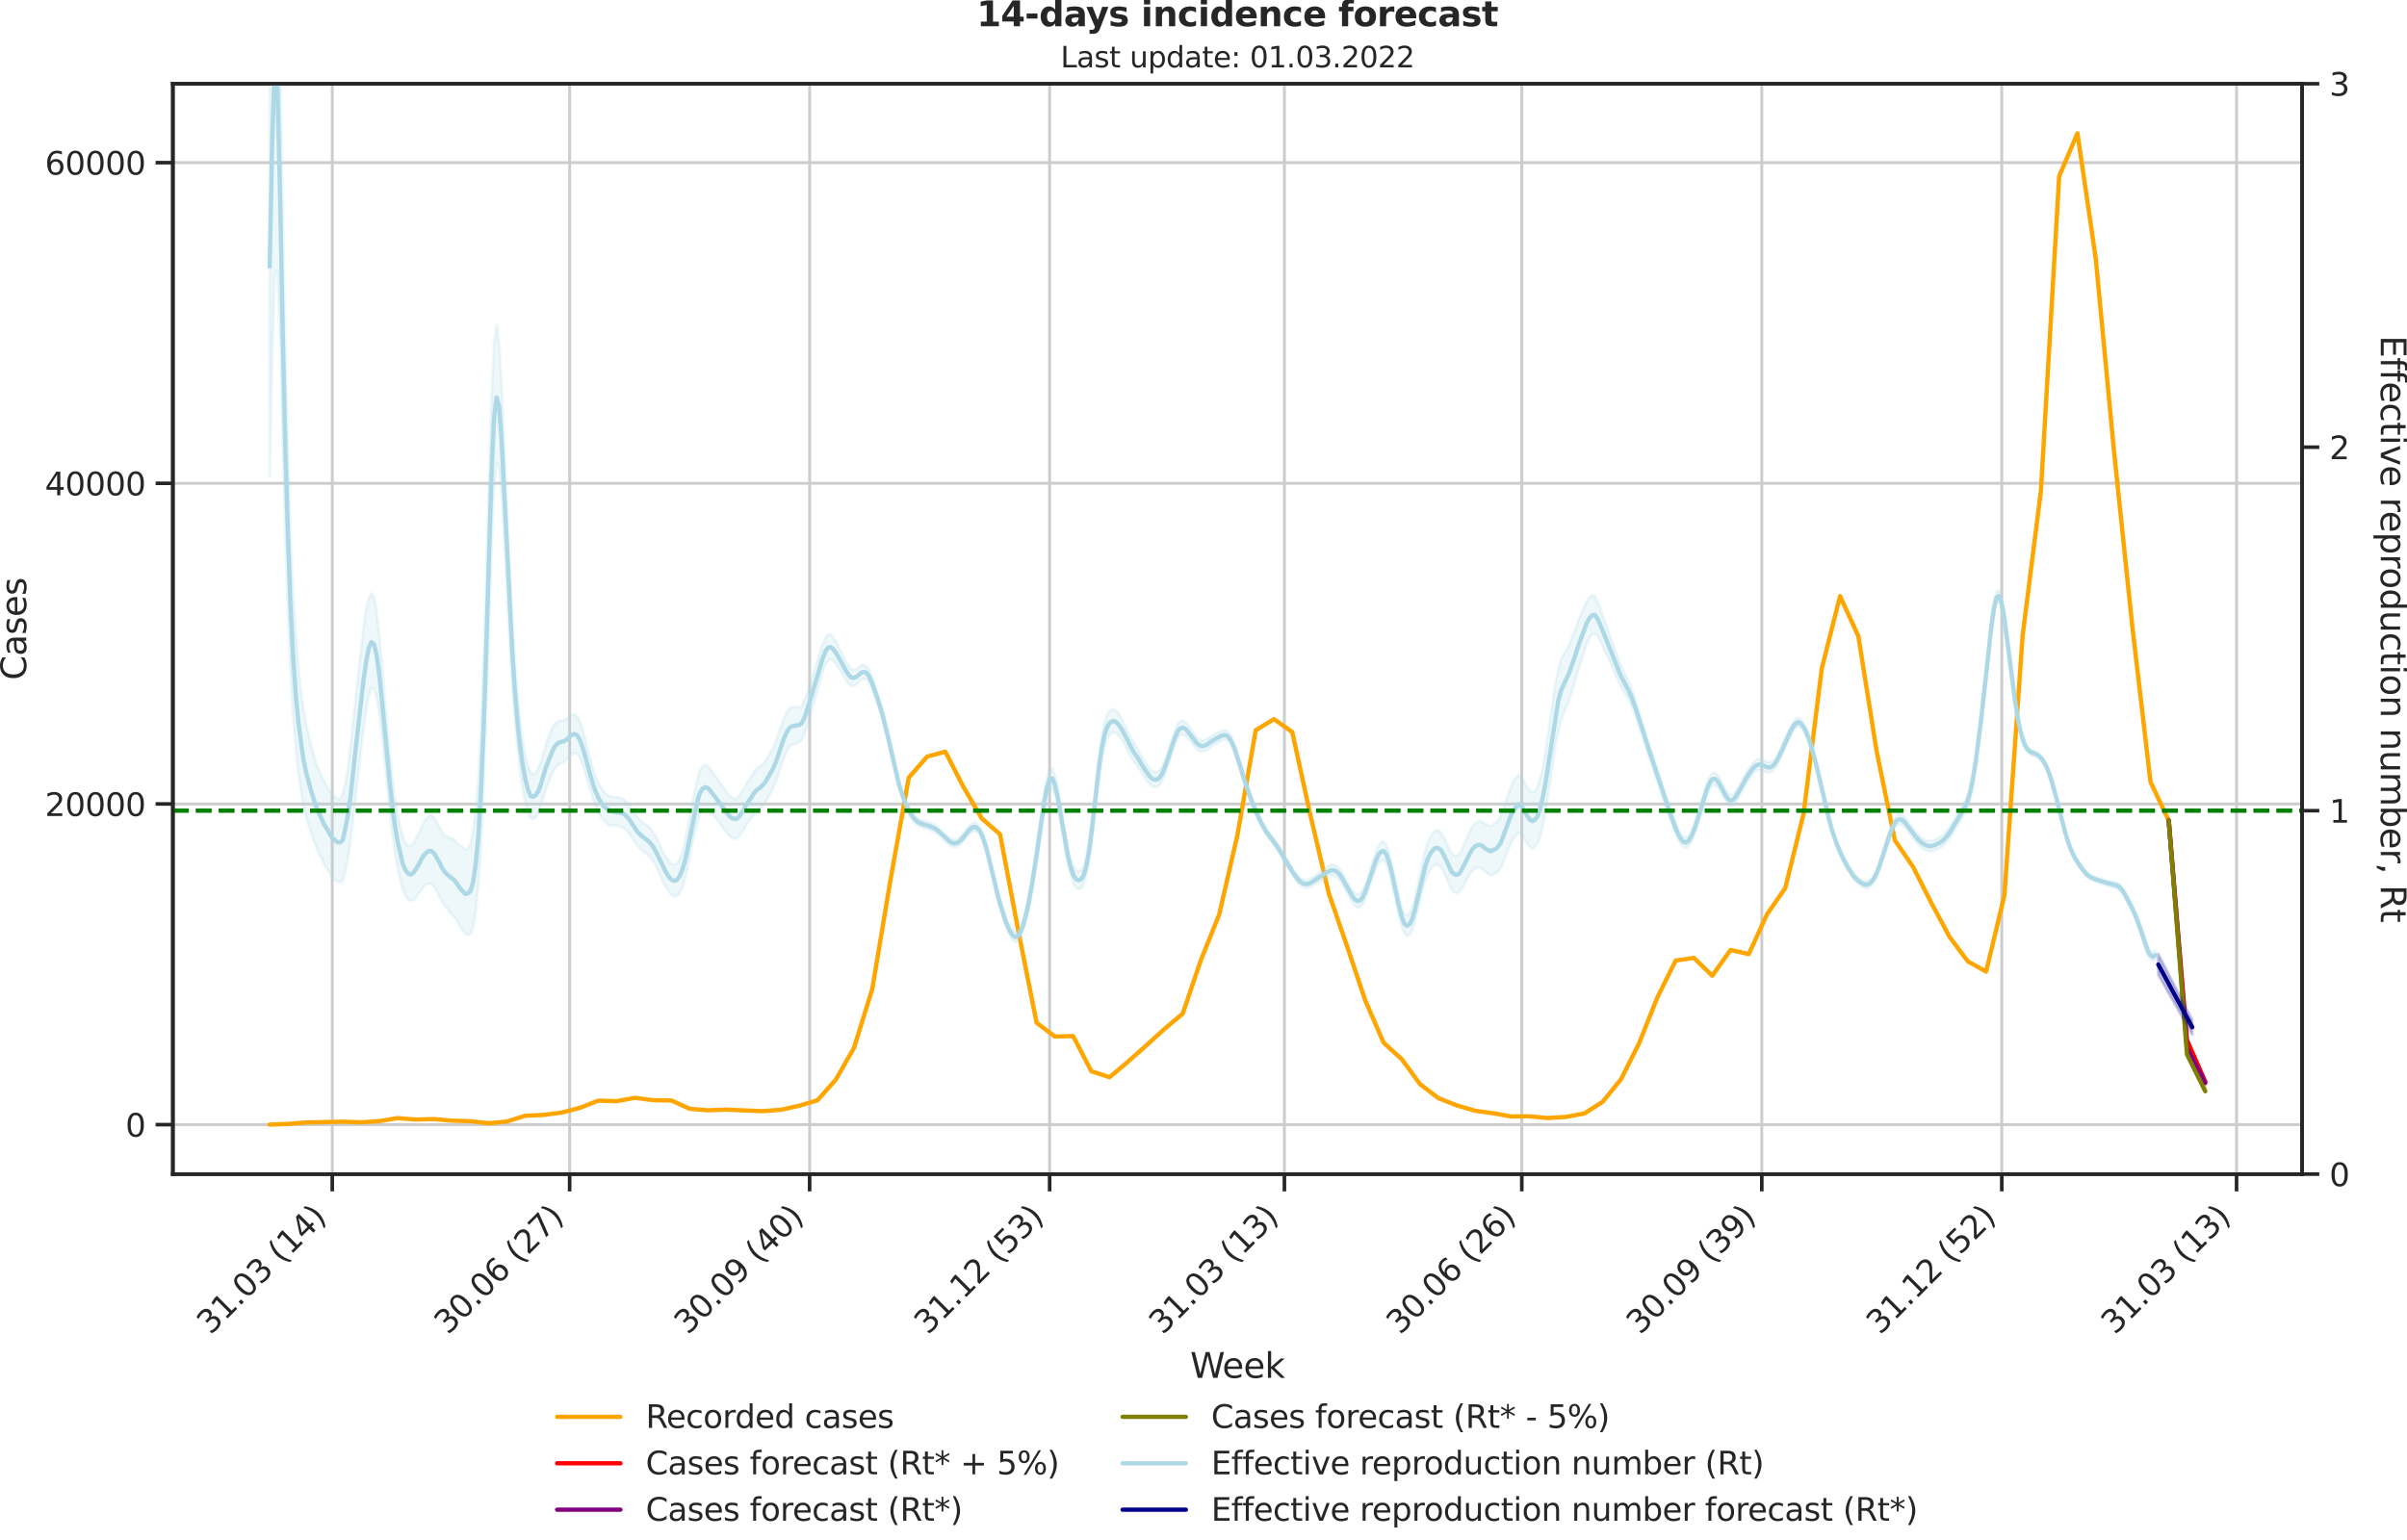 <?xml version="1.0" encoding="utf-8" standalone="no"?>
<!DOCTYPE svg PUBLIC "-//W3C//DTD SVG 1.1//EN"
  "http://www.w3.org/Graphics/SVG/1.1/DTD/svg11.dtd">
<svg xmlns:xlink="http://www.w3.org/1999/xlink" width="836.966pt" height="535.652pt" viewBox="0 0 836.966 535.652" xmlns="http://www.w3.org/2000/svg" version="1.1">
 <defs>
  <style type="text/css">*{stroke-linejoin: round; stroke-linecap: butt}</style>
 </defs>
 <g id="figure_1">
  <g id="patch_1">
   <path d="M -0 535.652 
L 836.966 535.652 
L 836.966 0 
L -0 0 
L -0 535.652 
z
" style="fill: none"/>
  </g>
  <g id="axes_1">
   <g id="patch_2">
    <path d="M 60.108 408.402 
L 800.467 408.402 
L 800.467 29.118 
L 60.108 29.118 
L 60.108 408.402 
z
" style="fill: none"/>
   </g>
   <g id="matplotlib.axis_1">
    <g id="xtick_1">
     <g id="line2d_1">
      <path d="M 115.53 408.402 
L 115.53 29.118 
" clip-path="url(#pecef2ea5d6)" style="fill: none; stroke: #cccccc; stroke-linecap: round"/>
     </g>
     <g id="line2d_2">
      <defs>
       <path id="m24b922a68b" d="M 0 0 
L 0 6 
" style="stroke: #262626; stroke-width: 1.25"/>
      </defs>
      <g>
       <use xlink:href="#m24b922a68b" x="115.53" y="408.402" style="fill: #262626; stroke: #262626; stroke-width: 1.25"/>
      </g>
     </g>
     <g id="text_1">
      <!-- 31.03 (14) -->
      <g style="fill: #262626" transform="translate(73.206 464.519)rotate(-45)scale(0.11 -0.11)">
       <defs>
        <path id="DejaVuSans-33" d="M 2597 2516 
Q 3050 2419 3304 2112 
Q 3559 1806 3559 1356 
Q 3559 666 3084 287 
Q 2609 -91 1734 -91 
Q 1441 -91 1130 -33 
Q 819 25 488 141 
L 488 750 
Q 750 597 1062 519 
Q 1375 441 1716 441 
Q 2309 441 2620 675 
Q 2931 909 2931 1356 
Q 2931 1769 2642 2001 
Q 2353 2234 1838 2234 
L 1294 2234 
L 1294 2753 
L 1863 2753 
Q 2328 2753 2575 2939 
Q 2822 3125 2822 3475 
Q 2822 3834 2567 4026 
Q 2313 4219 1838 4219 
Q 1578 4219 1281 4162 
Q 984 4106 628 3988 
L 628 4550 
Q 988 4650 1302 4700 
Q 1616 4750 1894 4750 
Q 2613 4750 3031 4423 
Q 3450 4097 3450 3541 
Q 3450 3153 3228 2886 
Q 3006 2619 2597 2516 
z
" transform="scale(0.016)"/>
        <path id="DejaVuSans-31" d="M 794 531 
L 1825 531 
L 1825 4091 
L 703 3866 
L 703 4441 
L 1819 4666 
L 2450 4666 
L 2450 531 
L 3481 531 
L 3481 0 
L 794 0 
L 794 531 
z
" transform="scale(0.016)"/>
        <path id="DejaVuSans-2e" d="M 684 794 
L 1344 794 
L 1344 0 
L 684 0 
L 684 794 
z
" transform="scale(0.016)"/>
        <path id="DejaVuSans-30" d="M 2034 4250 
Q 1547 4250 1301 3770 
Q 1056 3291 1056 2328 
Q 1056 1369 1301 889 
Q 1547 409 2034 409 
Q 2525 409 2770 889 
Q 3016 1369 3016 2328 
Q 3016 3291 2770 3770 
Q 2525 4250 2034 4250 
z
M 2034 4750 
Q 2819 4750 3233 4129 
Q 3647 3509 3647 2328 
Q 3647 1150 3233 529 
Q 2819 -91 2034 -91 
Q 1250 -91 836 529 
Q 422 1150 422 2328 
Q 422 3509 836 4129 
Q 1250 4750 2034 4750 
z
" transform="scale(0.016)"/>
        <path id="DejaVuSans-20" transform="scale(0.016)"/>
        <path id="DejaVuSans-28" d="M 1984 4856 
Q 1566 4138 1362 3434 
Q 1159 2731 1159 2009 
Q 1159 1288 1364 580 
Q 1569 -128 1984 -844 
L 1484 -844 
Q 1016 -109 783 600 
Q 550 1309 550 2009 
Q 550 2706 781 3412 
Q 1013 4119 1484 4856 
L 1984 4856 
z
" transform="scale(0.016)"/>
        <path id="DejaVuSans-34" d="M 2419 4116 
L 825 1625 
L 2419 1625 
L 2419 4116 
z
M 2253 4666 
L 3047 4666 
L 3047 1625 
L 3713 1625 
L 3713 1100 
L 3047 1100 
L 3047 0 
L 2419 0 
L 2419 1100 
L 313 1100 
L 313 1709 
L 2253 4666 
z
" transform="scale(0.016)"/>
        <path id="DejaVuSans-29" d="M 513 4856 
L 1013 4856 
Q 1481 4119 1714 3412 
Q 1947 2706 1947 2009 
Q 1947 1309 1714 600 
Q 1481 -109 1013 -844 
L 513 -844 
Q 928 -128 1133 580 
Q 1338 1288 1338 2009 
Q 1338 2731 1133 3434 
Q 928 4138 513 4856 
z
" transform="scale(0.016)"/>
       </defs>
       <use xlink:href="#DejaVuSans-33"/>
       <use xlink:href="#DejaVuSans-31" x="63.623"/>
       <use xlink:href="#DejaVuSans-2e" x="127.246"/>
       <use xlink:href="#DejaVuSans-30" x="159.033"/>
       <use xlink:href="#DejaVuSans-33" x="222.656"/>
       <use xlink:href="#DejaVuSans-20" x="286.279"/>
       <use xlink:href="#DejaVuSans-28" x="318.066"/>
       <use xlink:href="#DejaVuSans-31" x="357.08"/>
       <use xlink:href="#DejaVuSans-34" x="420.703"/>
       <use xlink:href="#DejaVuSans-29" x="484.326"/>
      </g>
     </g>
    </g>
    <g id="xtick_2">
     <g id="line2d_3">
      <path d="M 198.075 408.402 
L 198.075 29.118 
" clip-path="url(#pecef2ea5d6)" style="fill: none; stroke: #cccccc; stroke-linecap: round"/>
     </g>
     <g id="line2d_4">
      <g>
       <use xlink:href="#m24b922a68b" x="198.075" y="408.402" style="fill: #262626; stroke: #262626; stroke-width: 1.25"/>
      </g>
     </g>
     <g id="text_2">
      <!-- 30.06 (27) -->
      <g style="fill: #262626" transform="translate(155.75 464.519)rotate(-45)scale(0.11 -0.11)">
       <defs>
        <path id="DejaVuSans-36" d="M 2113 2584 
Q 1688 2584 1439 2293 
Q 1191 2003 1191 1497 
Q 1191 994 1439 701 
Q 1688 409 2113 409 
Q 2538 409 2786 701 
Q 3034 994 3034 1497 
Q 3034 2003 2786 2293 
Q 2538 2584 2113 2584 
z
M 3366 4563 
L 3366 3988 
Q 3128 4100 2886 4159 
Q 2644 4219 2406 4219 
Q 1781 4219 1451 3797 
Q 1122 3375 1075 2522 
Q 1259 2794 1537 2939 
Q 1816 3084 2150 3084 
Q 2853 3084 3261 2657 
Q 3669 2231 3669 1497 
Q 3669 778 3244 343 
Q 2819 -91 2113 -91 
Q 1303 -91 875 529 
Q 447 1150 447 2328 
Q 447 3434 972 4092 
Q 1497 4750 2381 4750 
Q 2619 4750 2861 4703 
Q 3103 4656 3366 4563 
z
" transform="scale(0.016)"/>
        <path id="DejaVuSans-32" d="M 1228 531 
L 3431 531 
L 3431 0 
L 469 0 
L 469 531 
Q 828 903 1448 1529 
Q 2069 2156 2228 2338 
Q 2531 2678 2651 2914 
Q 2772 3150 2772 3378 
Q 2772 3750 2511 3984 
Q 2250 4219 1831 4219 
Q 1534 4219 1204 4116 
Q 875 4013 500 3803 
L 500 4441 
Q 881 4594 1212 4672 
Q 1544 4750 1819 4750 
Q 2544 4750 2975 4387 
Q 3406 4025 3406 3419 
Q 3406 3131 3298 2873 
Q 3191 2616 2906 2266 
Q 2828 2175 2409 1742 
Q 1991 1309 1228 531 
z
" transform="scale(0.016)"/>
        <path id="DejaVuSans-37" d="M 525 4666 
L 3525 4666 
L 3525 4397 
L 1831 0 
L 1172 0 
L 2766 4134 
L 525 4134 
L 525 4666 
z
" transform="scale(0.016)"/>
       </defs>
       <use xlink:href="#DejaVuSans-33"/>
       <use xlink:href="#DejaVuSans-30" x="63.623"/>
       <use xlink:href="#DejaVuSans-2e" x="127.246"/>
       <use xlink:href="#DejaVuSans-30" x="159.033"/>
       <use xlink:href="#DejaVuSans-36" x="222.656"/>
       <use xlink:href="#DejaVuSans-20" x="286.279"/>
       <use xlink:href="#DejaVuSans-28" x="318.066"/>
       <use xlink:href="#DejaVuSans-32" x="357.08"/>
       <use xlink:href="#DejaVuSans-37" x="420.703"/>
       <use xlink:href="#DejaVuSans-29" x="484.326"/>
      </g>
     </g>
    </g>
    <g id="xtick_3">
     <g id="line2d_5">
      <path d="M 281.526 408.402 
L 281.526 29.118 
" clip-path="url(#pecef2ea5d6)" style="fill: none; stroke: #cccccc; stroke-linecap: round"/>
     </g>
     <g id="line2d_6">
      <g>
       <use xlink:href="#m24b922a68b" x="281.526" y="408.402" style="fill: #262626; stroke: #262626; stroke-width: 1.25"/>
      </g>
     </g>
     <g id="text_3">
      <!-- 30.09 (40) -->
      <g style="fill: #262626" transform="translate(239.202 464.519)rotate(-45)scale(0.11 -0.11)">
       <defs>
        <path id="DejaVuSans-39" d="M 703 97 
L 703 672 
Q 941 559 1184 500 
Q 1428 441 1663 441 
Q 2288 441 2617 861 
Q 2947 1281 2994 2138 
Q 2813 1869 2534 1725 
Q 2256 1581 1919 1581 
Q 1219 1581 811 2004 
Q 403 2428 403 3163 
Q 403 3881 828 4315 
Q 1253 4750 1959 4750 
Q 2769 4750 3195 4129 
Q 3622 3509 3622 2328 
Q 3622 1225 3098 567 
Q 2575 -91 1691 -91 
Q 1453 -91 1209 -44 
Q 966 3 703 97 
z
M 1959 2075 
Q 2384 2075 2632 2365 
Q 2881 2656 2881 3163 
Q 2881 3666 2632 3958 
Q 2384 4250 1959 4250 
Q 1534 4250 1286 3958 
Q 1038 3666 1038 3163 
Q 1038 2656 1286 2365 
Q 1534 2075 1959 2075 
z
" transform="scale(0.016)"/>
       </defs>
       <use xlink:href="#DejaVuSans-33"/>
       <use xlink:href="#DejaVuSans-30" x="63.623"/>
       <use xlink:href="#DejaVuSans-2e" x="127.246"/>
       <use xlink:href="#DejaVuSans-30" x="159.033"/>
       <use xlink:href="#DejaVuSans-39" x="222.656"/>
       <use xlink:href="#DejaVuSans-20" x="286.279"/>
       <use xlink:href="#DejaVuSans-28" x="318.066"/>
       <use xlink:href="#DejaVuSans-34" x="357.08"/>
       <use xlink:href="#DejaVuSans-30" x="420.703"/>
       <use xlink:href="#DejaVuSans-29" x="484.326"/>
      </g>
     </g>
    </g>
    <g id="xtick_4">
     <g id="line2d_7">
      <path d="M 364.978 408.402 
L 364.978 29.118 
" clip-path="url(#pecef2ea5d6)" style="fill: none; stroke: #cccccc; stroke-linecap: round"/>
     </g>
     <g id="line2d_8">
      <g>
       <use xlink:href="#m24b922a68b" x="364.978" y="408.402" style="fill: #262626; stroke: #262626; stroke-width: 1.25"/>
      </g>
     </g>
     <g id="text_4">
      <!-- 31.12 (53) -->
      <g style="fill: #262626" transform="translate(322.653 464.519)rotate(-45)scale(0.11 -0.11)">
       <defs>
        <path id="DejaVuSans-35" d="M 691 4666 
L 3169 4666 
L 3169 4134 
L 1269 4134 
L 1269 2991 
Q 1406 3038 1543 3061 
Q 1681 3084 1819 3084 
Q 2600 3084 3056 2656 
Q 3513 2228 3513 1497 
Q 3513 744 3044 326 
Q 2575 -91 1722 -91 
Q 1428 -91 1123 -41 
Q 819 9 494 109 
L 494 744 
Q 775 591 1075 516 
Q 1375 441 1709 441 
Q 2250 441 2565 725 
Q 2881 1009 2881 1497 
Q 2881 1984 2565 2268 
Q 2250 2553 1709 2553 
Q 1456 2553 1204 2497 
Q 953 2441 691 2322 
L 691 4666 
z
" transform="scale(0.016)"/>
       </defs>
       <use xlink:href="#DejaVuSans-33"/>
       <use xlink:href="#DejaVuSans-31" x="63.623"/>
       <use xlink:href="#DejaVuSans-2e" x="127.246"/>
       <use xlink:href="#DejaVuSans-31" x="159.033"/>
       <use xlink:href="#DejaVuSans-32" x="222.656"/>
       <use xlink:href="#DejaVuSans-20" x="286.279"/>
       <use xlink:href="#DejaVuSans-28" x="318.066"/>
       <use xlink:href="#DejaVuSans-35" x="357.08"/>
       <use xlink:href="#DejaVuSans-33" x="420.703"/>
       <use xlink:href="#DejaVuSans-29" x="484.326"/>
      </g>
     </g>
    </g>
    <g id="xtick_5">
     <g id="line2d_9">
      <path d="M 446.615 408.402 
L 446.615 29.118 
" clip-path="url(#pecef2ea5d6)" style="fill: none; stroke: #cccccc; stroke-linecap: round"/>
     </g>
     <g id="line2d_10">
      <g>
       <use xlink:href="#m24b922a68b" x="446.615" y="408.402" style="fill: #262626; stroke: #262626; stroke-width: 1.25"/>
      </g>
     </g>
     <g id="text_5">
      <!-- 31.03 (13) -->
      <g style="fill: #262626" transform="translate(404.291 464.519)rotate(-45)scale(0.11 -0.11)">
       <use xlink:href="#DejaVuSans-33"/>
       <use xlink:href="#DejaVuSans-31" x="63.623"/>
       <use xlink:href="#DejaVuSans-2e" x="127.246"/>
       <use xlink:href="#DejaVuSans-30" x="159.033"/>
       <use xlink:href="#DejaVuSans-33" x="222.656"/>
       <use xlink:href="#DejaVuSans-20" x="286.279"/>
       <use xlink:href="#DejaVuSans-28" x="318.066"/>
       <use xlink:href="#DejaVuSans-31" x="357.08"/>
       <use xlink:href="#DejaVuSans-33" x="420.703"/>
       <use xlink:href="#DejaVuSans-29" x="484.326"/>
      </g>
     </g>
    </g>
    <g id="xtick_6">
     <g id="line2d_11">
      <path d="M 529.159 408.402 
L 529.159 29.118 
" clip-path="url(#pecef2ea5d6)" style="fill: none; stroke: #cccccc; stroke-linecap: round"/>
     </g>
     <g id="line2d_12">
      <g>
       <use xlink:href="#m24b922a68b" x="529.159" y="408.402" style="fill: #262626; stroke: #262626; stroke-width: 1.25"/>
      </g>
     </g>
     <g id="text_6">
      <!-- 30.06 (26) -->
      <g style="fill: #262626" transform="translate(486.835 464.519)rotate(-45)scale(0.11 -0.11)">
       <use xlink:href="#DejaVuSans-33"/>
       <use xlink:href="#DejaVuSans-30" x="63.623"/>
       <use xlink:href="#DejaVuSans-2e" x="127.246"/>
       <use xlink:href="#DejaVuSans-30" x="159.033"/>
       <use xlink:href="#DejaVuSans-36" x="222.656"/>
       <use xlink:href="#DejaVuSans-20" x="286.279"/>
       <use xlink:href="#DejaVuSans-28" x="318.066"/>
       <use xlink:href="#DejaVuSans-32" x="357.08"/>
       <use xlink:href="#DejaVuSans-36" x="420.703"/>
       <use xlink:href="#DejaVuSans-29" x="484.326"/>
      </g>
     </g>
    </g>
    <g id="xtick_7">
     <g id="line2d_13">
      <path d="M 612.611 408.402 
L 612.611 29.118 
" clip-path="url(#pecef2ea5d6)" style="fill: none; stroke: #cccccc; stroke-linecap: round"/>
     </g>
     <g id="line2d_14">
      <g>
       <use xlink:href="#m24b922a68b" x="612.611" y="408.402" style="fill: #262626; stroke: #262626; stroke-width: 1.25"/>
      </g>
     </g>
     <g id="text_7">
      <!-- 30.09 (39) -->
      <g style="fill: #262626" transform="translate(570.287 464.519)rotate(-45)scale(0.11 -0.11)">
       <use xlink:href="#DejaVuSans-33"/>
       <use xlink:href="#DejaVuSans-30" x="63.623"/>
       <use xlink:href="#DejaVuSans-2e" x="127.246"/>
       <use xlink:href="#DejaVuSans-30" x="159.033"/>
       <use xlink:href="#DejaVuSans-39" x="222.656"/>
       <use xlink:href="#DejaVuSans-20" x="286.279"/>
       <use xlink:href="#DejaVuSans-28" x="318.066"/>
       <use xlink:href="#DejaVuSans-33" x="357.08"/>
       <use xlink:href="#DejaVuSans-39" x="420.703"/>
       <use xlink:href="#DejaVuSans-29" x="484.326"/>
      </g>
     </g>
    </g>
    <g id="xtick_8">
     <g id="line2d_15">
      <path d="M 696.062 408.402 
L 696.062 29.118 
" clip-path="url(#pecef2ea5d6)" style="fill: none; stroke: #cccccc; stroke-linecap: round"/>
     </g>
     <g id="line2d_16">
      <g>
       <use xlink:href="#m24b922a68b" x="696.062" y="408.402" style="fill: #262626; stroke: #262626; stroke-width: 1.25"/>
      </g>
     </g>
     <g id="text_8">
      <!-- 31.12 (52) -->
      <g style="fill: #262626" transform="translate(653.738 464.519)rotate(-45)scale(0.11 -0.11)">
       <use xlink:href="#DejaVuSans-33"/>
       <use xlink:href="#DejaVuSans-31" x="63.623"/>
       <use xlink:href="#DejaVuSans-2e" x="127.246"/>
       <use xlink:href="#DejaVuSans-31" x="159.033"/>
       <use xlink:href="#DejaVuSans-32" x="222.656"/>
       <use xlink:href="#DejaVuSans-20" x="286.279"/>
       <use xlink:href="#DejaVuSans-28" x="318.066"/>
       <use xlink:href="#DejaVuSans-35" x="357.08"/>
       <use xlink:href="#DejaVuSans-32" x="420.703"/>
       <use xlink:href="#DejaVuSans-29" x="484.326"/>
      </g>
     </g>
    </g>
    <g id="xtick_9">
     <g id="line2d_17">
      <path d="M 777.7 408.402 
L 777.7 29.118 
" clip-path="url(#pecef2ea5d6)" style="fill: none; stroke: #cccccc; stroke-linecap: round"/>
     </g>
     <g id="line2d_18">
      <g>
       <use xlink:href="#m24b922a68b" x="777.7" y="408.402" style="fill: #262626; stroke: #262626; stroke-width: 1.25"/>
      </g>
     </g>
     <g id="text_9">
      <!-- 31.03 (13) -->
      <g style="fill: #262626" transform="translate(735.376 464.519)rotate(-45)scale(0.11 -0.11)">
       <use xlink:href="#DejaVuSans-33"/>
       <use xlink:href="#DejaVuSans-31" x="63.623"/>
       <use xlink:href="#DejaVuSans-2e" x="127.246"/>
       <use xlink:href="#DejaVuSans-30" x="159.033"/>
       <use xlink:href="#DejaVuSans-33" x="222.656"/>
       <use xlink:href="#DejaVuSans-20" x="286.279"/>
       <use xlink:href="#DejaVuSans-28" x="318.066"/>
       <use xlink:href="#DejaVuSans-31" x="357.08"/>
       <use xlink:href="#DejaVuSans-33" x="420.703"/>
       <use xlink:href="#DejaVuSans-29" x="484.326"/>
      </g>
     </g>
    </g>
    <g id="text_10">
     <!-- Week -->
     <g style="fill: #262626" transform="translate(413.849 479.255)scale(0.12 -0.12)">
      <defs>
       <path id="DejaVuSans-57" d="M 213 4666 
L 850 4666 
L 1831 722 
L 2809 4666 
L 3519 4666 
L 4500 722 
L 5478 4666 
L 6119 4666 
L 4947 0 
L 4153 0 
L 3169 4050 
L 2175 0 
L 1381 0 
L 213 4666 
z
" transform="scale(0.016)"/>
       <path id="DejaVuSans-65" d="M 3597 1894 
L 3597 1613 
L 953 1613 
Q 991 1019 1311 708 
Q 1631 397 2203 397 
Q 2534 397 2845 478 
Q 3156 559 3463 722 
L 3463 178 
Q 3153 47 2828 -22 
Q 2503 -91 2169 -91 
Q 1331 -91 842 396 
Q 353 884 353 1716 
Q 353 2575 817 3079 
Q 1281 3584 2069 3584 
Q 2775 3584 3186 3129 
Q 3597 2675 3597 1894 
z
M 3022 2063 
Q 3016 2534 2758 2815 
Q 2500 3097 2075 3097 
Q 1594 3097 1305 2825 
Q 1016 2553 972 2059 
L 3022 2063 
z
" transform="scale(0.016)"/>
       <path id="DejaVuSans-6b" d="M 581 4863 
L 1159 4863 
L 1159 1991 
L 2875 3500 
L 3609 3500 
L 1753 1863 
L 3688 0 
L 2938 0 
L 1159 1709 
L 1159 0 
L 581 0 
L 581 4863 
z
" transform="scale(0.016)"/>
      </defs>
      <use xlink:href="#DejaVuSans-57"/>
      <use xlink:href="#DejaVuSans-65" x="93.002"/>
      <use xlink:href="#DejaVuSans-65" x="154.525"/>
      <use xlink:href="#DejaVuSans-6b" x="216.049"/>
     </g>
    </g>
   </g>
   <g id="matplotlib.axis_2">
    <g id="ytick_1">
     <g id="line2d_19">
      <path d="M 60.108 391.184 
L 800.467 391.184 
" clip-path="url(#pecef2ea5d6)" style="fill: none; stroke: #cccccc; stroke-linecap: round"/>
     </g>
     <g id="line2d_20">
      <defs>
       <path id="mb51939a5d1" d="M 0 0 
L -6 0 
" style="stroke: #262626; stroke-width: 1.25"/>
      </defs>
      <g>
       <use xlink:href="#mb51939a5d1" x="60.108" y="391.184" style="fill: #262626; stroke: #262626; stroke-width: 1.25"/>
      </g>
     </g>
     <g id="text_11">
      <!-- 0 -->
      <g style="fill: #262626" transform="translate(43.609 395.363)scale(0.11 -0.11)">
       <use xlink:href="#DejaVuSans-30"/>
      </g>
     </g>
    </g>
    <g id="ytick_2">
     <g id="line2d_21">
      <path d="M 60.108 279.646 
L 800.467 279.646 
" clip-path="url(#pecef2ea5d6)" style="fill: none; stroke: #cccccc; stroke-linecap: round"/>
     </g>
     <g id="line2d_22">
      <g>
       <use xlink:href="#mb51939a5d1" x="60.108" y="279.646" style="fill: #262626; stroke: #262626; stroke-width: 1.25"/>
      </g>
     </g>
     <g id="text_12">
      <!-- 20000 -->
      <g style="fill: #262626" transform="translate(15.614 283.825)scale(0.11 -0.11)">
       <use xlink:href="#DejaVuSans-32"/>
       <use xlink:href="#DejaVuSans-30" x="63.623"/>
       <use xlink:href="#DejaVuSans-30" x="127.246"/>
       <use xlink:href="#DejaVuSans-30" x="190.869"/>
       <use xlink:href="#DejaVuSans-30" x="254.492"/>
      </g>
     </g>
    </g>
    <g id="ytick_3">
     <g id="line2d_23">
      <path d="M 60.108 168.108 
L 800.467 168.108 
" clip-path="url(#pecef2ea5d6)" style="fill: none; stroke: #cccccc; stroke-linecap: round"/>
     </g>
     <g id="line2d_24">
      <g>
       <use xlink:href="#mb51939a5d1" x="60.108" y="168.108" style="fill: #262626; stroke: #262626; stroke-width: 1.25"/>
      </g>
     </g>
     <g id="text_13">
      <!-- 40000 -->
      <g style="fill: #262626" transform="translate(15.614 172.287)scale(0.11 -0.11)">
       <use xlink:href="#DejaVuSans-34"/>
       <use xlink:href="#DejaVuSans-30" x="63.623"/>
       <use xlink:href="#DejaVuSans-30" x="127.246"/>
       <use xlink:href="#DejaVuSans-30" x="190.869"/>
       <use xlink:href="#DejaVuSans-30" x="254.492"/>
      </g>
     </g>
    </g>
    <g id="ytick_4">
     <g id="line2d_25">
      <path d="M 60.108 56.57 
L 800.467 56.57 
" clip-path="url(#pecef2ea5d6)" style="fill: none; stroke: #cccccc; stroke-linecap: round"/>
     </g>
     <g id="line2d_26">
      <g>
       <use xlink:href="#mb51939a5d1" x="60.108" y="56.57" style="fill: #262626; stroke: #262626; stroke-width: 1.25"/>
      </g>
     </g>
     <g id="text_14">
      <!-- 60000 -->
      <g style="fill: #262626" transform="translate(15.614 60.749)scale(0.11 -0.11)">
       <use xlink:href="#DejaVuSans-36"/>
       <use xlink:href="#DejaVuSans-30" x="63.623"/>
       <use xlink:href="#DejaVuSans-30" x="127.246"/>
       <use xlink:href="#DejaVuSans-30" x="190.869"/>
       <use xlink:href="#DejaVuSans-30" x="254.492"/>
      </g>
     </g>
    </g>
    <g id="text_15">
     <!-- Cases -->
     <g style="fill: #262626" transform="translate(9.118 236.57)rotate(-90)scale(0.12 -0.12)">
      <defs>
       <path id="DejaVuSans-43" d="M 4122 4306 
L 4122 3641 
Q 3803 3938 3442 4084 
Q 3081 4231 2675 4231 
Q 1875 4231 1450 3742 
Q 1025 3253 1025 2328 
Q 1025 1406 1450 917 
Q 1875 428 2675 428 
Q 3081 428 3442 575 
Q 3803 722 4122 1019 
L 4122 359 
Q 3791 134 3420 21 
Q 3050 -91 2638 -91 
Q 1578 -91 968 557 
Q 359 1206 359 2328 
Q 359 3453 968 4101 
Q 1578 4750 2638 4750 
Q 3056 4750 3426 4639 
Q 3797 4528 4122 4306 
z
" transform="scale(0.016)"/>
       <path id="DejaVuSans-61" d="M 2194 1759 
Q 1497 1759 1228 1600 
Q 959 1441 959 1056 
Q 959 750 1161 570 
Q 1363 391 1709 391 
Q 2188 391 2477 730 
Q 2766 1069 2766 1631 
L 2766 1759 
L 2194 1759 
z
M 3341 1997 
L 3341 0 
L 2766 0 
L 2766 531 
Q 2569 213 2275 61 
Q 1981 -91 1556 -91 
Q 1019 -91 701 211 
Q 384 513 384 1019 
Q 384 1609 779 1909 
Q 1175 2209 1959 2209 
L 2766 2209 
L 2766 2266 
Q 2766 2663 2505 2880 
Q 2244 3097 1772 3097 
Q 1472 3097 1187 3025 
Q 903 2953 641 2809 
L 641 3341 
Q 956 3463 1253 3523 
Q 1550 3584 1831 3584 
Q 2591 3584 2966 3190 
Q 3341 2797 3341 1997 
z
" transform="scale(0.016)"/>
       <path id="DejaVuSans-73" d="M 2834 3397 
L 2834 2853 
Q 2591 2978 2328 3040 
Q 2066 3103 1784 3103 
Q 1356 3103 1142 2972 
Q 928 2841 928 2578 
Q 928 2378 1081 2264 
Q 1234 2150 1697 2047 
L 1894 2003 
Q 2506 1872 2764 1633 
Q 3022 1394 3022 966 
Q 3022 478 2636 193 
Q 2250 -91 1575 -91 
Q 1294 -91 989 -36 
Q 684 19 347 128 
L 347 722 
Q 666 556 975 473 
Q 1284 391 1588 391 
Q 1994 391 2212 530 
Q 2431 669 2431 922 
Q 2431 1156 2273 1281 
Q 2116 1406 1581 1522 
L 1381 1569 
Q 847 1681 609 1914 
Q 372 2147 372 2553 
Q 372 3047 722 3315 
Q 1072 3584 1716 3584 
Q 2034 3584 2315 3537 
Q 2597 3491 2834 3397 
z
" transform="scale(0.016)"/>
      </defs>
      <use xlink:href="#DejaVuSans-43"/>
      <use xlink:href="#DejaVuSans-61" x="69.824"/>
      <use xlink:href="#DejaVuSans-73" x="131.104"/>
      <use xlink:href="#DejaVuSans-65" x="183.203"/>
      <use xlink:href="#DejaVuSans-73" x="244.727"/>
     </g>
    </g>
   </g>
   <g id="PolyCollection_1">
    <defs>
     <path id="m3573f7b174" d="M 754.116 -250.222 
L 754.116 -250.222 
L 760.465 -173.863 
L 766.815 -159.419 
L 766.815 -158.951 
L 766.815 -158.951 
L 760.465 -171.064 
L 754.116 -250.222 
z
" style="stroke: #ff0000; stroke-opacity: 0.2"/>
    </defs>
    <g clip-path="url(#pecef2ea5d6)">
     <use xlink:href="#m3573f7b174" x="0" y="535.652" style="fill: #ff0000; fill-opacity: 0.2; stroke: #ff0000; stroke-opacity: 0.2"/>
    </g>
   </g>
   <g id="PolyCollection_2">
    <defs>
     <path id="m9e3d792836" d="M 754.116 -250.222 
L 754.116 -250.222 
L 760.465 -171.064 
L 766.815 -158.951 
L 766.815 -156.081 
L 766.815 -156.081 
L 760.465 -168.861 
L 754.116 -250.222 
z
" style="stroke: #808000; stroke-opacity: 0.2"/>
    </defs>
    <g clip-path="url(#pecef2ea5d6)">
     <use xlink:href="#m9e3d792836" x="0" y="535.652" style="fill: #808000; fill-opacity: 0.2; stroke: #808000; stroke-opacity: 0.2"/>
    </g>
   </g>
   <g id="line2d_27">
    <path d="M 93.76 391.162 
L 100.11 390.922 
L 106.459 390.426 
L 112.809 390.298 
L 119.159 390.153 
L 125.508 390.381 
L 131.858 389.963 
L 138.207 388.92 
L 144.557 389.411 
L 150.906 389.249 
L 157.256 389.812 
L 163.606 389.98 
L 169.955 390.705 
L 176.305 390.08 
L 182.654 388.089 
L 189.004 387.805 
L 195.353 386.985 
L 201.703 385.317 
L 208.053 382.83 
L 214.402 383.025 
L 220.752 381.849 
L 227.101 382.685 
L 233.451 382.78 
L 239.8 385.663 
L 246.15 386.198 
L 252.5 385.959 
L 258.849 386.243 
L 265.199 386.494 
L 271.548 386.009 
L 277.898 384.615 
L 284.247 382.702 
L 290.597 375.563 
L 296.947 364.476 
L 303.296 344.037 
L 309.646 305.958 
L 315.995 270.494 
L 322.345 263.194 
L 328.694 261.454 
L 335.044 273.79 
L 341.394 284.682 
L 347.743 290.198 
L 354.093 323.832 
L 360.442 355.743 
L 366.792 360.534 
L 373.141 360.366 
L 379.491 372.613 
L 385.841 374.677 
L 392.19 369.312 
L 398.54 363.668 
L 404.889 357.924 
L 411.239 352.575 
L 417.588 333.926 
L 423.938 318.099 
L 430.288 290.426 
L 436.637 253.981 
L 442.987 250.144 
L 449.336 254.611 
L 455.686 283.706 
L 462.035 310.698 
L 468.385 329.074 
L 474.734 347.986 
L 481.084 362.658 
L 487.434 368.43 
L 493.783 377.108 
L 500.133 381.949 
L 506.482 384.464 
L 512.832 386.343 
L 519.181 387.219 
L 525.531 388.34 
L 531.881 388.29 
L 538.23 388.887 
L 544.58 388.485 
L 550.929 387.286 
L 557.279 383.237 
L 563.628 375.463 
L 569.978 362.803 
L 576.328 346.853 
L 582.677 334.093 
L 589.027 333.201 
L 595.376 339.375 
L 601.726 330.435 
L 608.075 331.863 
L 614.425 318.037 
L 620.775 308.869 
L 627.124 283.115 
L 633.474 232.499 
L 639.823 207.358 
L 646.173 221.25 
L 652.522 261.17 
L 658.872 292.272 
L 665.222 301.547 
L 671.571 314.078 
L 677.921 325.923 
L 684.27 334.406 
L 690.62 337.953 
L 696.969 311.423 
L 703.319 220.994 
L 709.669 170.74 
L 716.018 61.299 
L 722.368 46.358 
L 728.717 89.791 
L 735.067 156.787 
L 741.416 217.586 
L 747.766 271.933 
L 754.116 285.429 
" clip-path="url(#pecef2ea5d6)" style="fill: none; stroke: #ffa500; stroke-width: 1.5; stroke-linecap: round"/>
   </g>
   <g id="line2d_28">
    <path d="M 754.116 285.429 
L 760.465 361.788 
L 766.815 376.233 
" clip-path="url(#pecef2ea5d6)" style="fill: none; stroke: #ff0000; stroke-width: 1.5; stroke-linecap: round"/>
   </g>
   <g id="line2d_29">
    <path d="M 754.116 285.429 
L 760.465 364.588 
L 766.815 376.701 
" clip-path="url(#pecef2ea5d6)" style="fill: none; stroke: #800080; stroke-width: 1.5; stroke-linecap: round"/>
   </g>
   <g id="line2d_30">
    <path d="M 754.116 285.429 
L 760.465 366.791 
L 766.815 379.57 
" clip-path="url(#pecef2ea5d6)" style="fill: none; stroke: #808000; stroke-width: 1.5; stroke-linecap: round"/>
   </g>
   <g id="patch_3">
    <path d="M 60.108 408.402 
L 60.108 29.118 
" style="fill: none; stroke: #262626; stroke-width: 1.25; stroke-linejoin: miter; stroke-linecap: square"/>
   </g>
   <g id="patch_4">
    <path d="M 800.467 408.402 
L 800.467 29.118 
" style="fill: none; stroke: #262626; stroke-width: 1.25; stroke-linejoin: miter; stroke-linecap: square"/>
   </g>
   <g id="patch_5">
    <path d="M 60.108 408.402 
L 800.467 408.402 
" style="fill: none; stroke: #262626; stroke-width: 1.25; stroke-linejoin: miter; stroke-linecap: square"/>
   </g>
   <g id="patch_6">
    <path d="M 60.108 29.118 
L 800.467 29.118 
" style="fill: none; stroke: #262626; stroke-width: 1.25; stroke-linejoin: miter; stroke-linecap: square"/>
   </g>
   <g id="text_16">
    <!-- Last update: 01.03.2022 -->
    <g style="fill: #262626" transform="translate(368.789 23.429)scale(0.1 -0.1)">
     <defs>
      <path id="DejaVuSans-4c" d="M 628 4666 
L 1259 4666 
L 1259 531 
L 3531 531 
L 3531 0 
L 628 0 
L 628 4666 
z
" transform="scale(0.016)"/>
      <path id="DejaVuSans-74" d="M 1172 4494 
L 1172 3500 
L 2356 3500 
L 2356 3053 
L 1172 3053 
L 1172 1153 
Q 1172 725 1289 603 
Q 1406 481 1766 481 
L 2356 481 
L 2356 0 
L 1766 0 
Q 1100 0 847 248 
Q 594 497 594 1153 
L 594 3053 
L 172 3053 
L 172 3500 
L 594 3500 
L 594 4494 
L 1172 4494 
z
" transform="scale(0.016)"/>
      <path id="DejaVuSans-75" d="M 544 1381 
L 544 3500 
L 1119 3500 
L 1119 1403 
Q 1119 906 1312 657 
Q 1506 409 1894 409 
Q 2359 409 2629 706 
Q 2900 1003 2900 1516 
L 2900 3500 
L 3475 3500 
L 3475 0 
L 2900 0 
L 2900 538 
Q 2691 219 2414 64 
Q 2138 -91 1772 -91 
Q 1169 -91 856 284 
Q 544 659 544 1381 
z
M 1991 3584 
L 1991 3584 
z
" transform="scale(0.016)"/>
      <path id="DejaVuSans-70" d="M 1159 525 
L 1159 -1331 
L 581 -1331 
L 581 3500 
L 1159 3500 
L 1159 2969 
Q 1341 3281 1617 3432 
Q 1894 3584 2278 3584 
Q 2916 3584 3314 3078 
Q 3713 2572 3713 1747 
Q 3713 922 3314 415 
Q 2916 -91 2278 -91 
Q 1894 -91 1617 61 
Q 1341 213 1159 525 
z
M 3116 1747 
Q 3116 2381 2855 2742 
Q 2594 3103 2138 3103 
Q 1681 3103 1420 2742 
Q 1159 2381 1159 1747 
Q 1159 1113 1420 752 
Q 1681 391 2138 391 
Q 2594 391 2855 752 
Q 3116 1113 3116 1747 
z
" transform="scale(0.016)"/>
      <path id="DejaVuSans-64" d="M 2906 2969 
L 2906 4863 
L 3481 4863 
L 3481 0 
L 2906 0 
L 2906 525 
Q 2725 213 2448 61 
Q 2172 -91 1784 -91 
Q 1150 -91 751 415 
Q 353 922 353 1747 
Q 353 2572 751 3078 
Q 1150 3584 1784 3584 
Q 2172 3584 2448 3432 
Q 2725 3281 2906 2969 
z
M 947 1747 
Q 947 1113 1208 752 
Q 1469 391 1925 391 
Q 2381 391 2643 752 
Q 2906 1113 2906 1747 
Q 2906 2381 2643 2742 
Q 2381 3103 1925 3103 
Q 1469 3103 1208 2742 
Q 947 2381 947 1747 
z
" transform="scale(0.016)"/>
      <path id="DejaVuSans-3a" d="M 750 794 
L 1409 794 
L 1409 0 
L 750 0 
L 750 794 
z
M 750 3309 
L 1409 3309 
L 1409 2516 
L 750 2516 
L 750 3309 
z
" transform="scale(0.016)"/>
     </defs>
     <use xlink:href="#DejaVuSans-4c"/>
     <use xlink:href="#DejaVuSans-61" x="55.713"/>
     <use xlink:href="#DejaVuSans-73" x="116.992"/>
     <use xlink:href="#DejaVuSans-74" x="169.092"/>
     <use xlink:href="#DejaVuSans-20" x="208.301"/>
     <use xlink:href="#DejaVuSans-75" x="240.088"/>
     <use xlink:href="#DejaVuSans-70" x="303.467"/>
     <use xlink:href="#DejaVuSans-64" x="366.943"/>
     <use xlink:href="#DejaVuSans-61" x="430.42"/>
     <use xlink:href="#DejaVuSans-74" x="491.699"/>
     <use xlink:href="#DejaVuSans-65" x="530.908"/>
     <use xlink:href="#DejaVuSans-3a" x="592.432"/>
     <use xlink:href="#DejaVuSans-20" x="626.123"/>
     <use xlink:href="#DejaVuSans-30" x="657.91"/>
     <use xlink:href="#DejaVuSans-31" x="721.533"/>
     <use xlink:href="#DejaVuSans-2e" x="785.156"/>
     <use xlink:href="#DejaVuSans-30" x="816.943"/>
     <use xlink:href="#DejaVuSans-33" x="880.566"/>
     <use xlink:href="#DejaVuSans-2e" x="944.189"/>
     <use xlink:href="#DejaVuSans-32" x="975.977"/>
     <use xlink:href="#DejaVuSans-30" x="1039.6"/>
     <use xlink:href="#DejaVuSans-32" x="1103.223"/>
     <use xlink:href="#DejaVuSans-32" x="1166.846"/>
    </g>
   </g>
   <g id="text_17">
    <!-- 14-days incidence forecast -->
    <g style="fill: #262626" transform="translate(339.623 9.118)scale(0.12 -0.12)">
     <defs>
      <path id="DejaVuSans-Bold-31" d="M 750 831 
L 1813 831 
L 1813 3847 
L 722 3622 
L 722 4441 
L 1806 4666 
L 2950 4666 
L 2950 831 
L 4013 831 
L 4013 0 
L 750 0 
L 750 831 
z
" transform="scale(0.016)"/>
      <path id="DejaVuSans-Bold-34" d="M 2356 3675 
L 1038 1722 
L 2356 1722 
L 2356 3675 
z
M 2156 4666 
L 3494 4666 
L 3494 1722 
L 4159 1722 
L 4159 850 
L 3494 850 
L 3494 0 
L 2356 0 
L 2356 850 
L 288 850 
L 288 1881 
L 2156 4666 
z
" transform="scale(0.016)"/>
      <path id="DejaVuSans-Bold-2d" d="M 347 2297 
L 2309 2297 
L 2309 1388 
L 347 1388 
L 347 2297 
z
" transform="scale(0.016)"/>
      <path id="DejaVuSans-Bold-64" d="M 2919 2988 
L 2919 4863 
L 4044 4863 
L 4044 0 
L 2919 0 
L 2919 506 
Q 2688 197 2409 53 
Q 2131 -91 1766 -91 
Q 1119 -91 703 423 
Q 288 938 288 1747 
Q 288 2556 703 3070 
Q 1119 3584 1766 3584 
Q 2128 3584 2408 3439 
Q 2688 3294 2919 2988 
z
M 2181 722 
Q 2541 722 2730 984 
Q 2919 1247 2919 1747 
Q 2919 2247 2730 2509 
Q 2541 2772 2181 2772 
Q 1825 2772 1636 2509 
Q 1447 2247 1447 1747 
Q 1447 1247 1636 984 
Q 1825 722 2181 722 
z
" transform="scale(0.016)"/>
      <path id="DejaVuSans-Bold-61" d="M 2106 1575 
Q 1756 1575 1579 1456 
Q 1403 1338 1403 1106 
Q 1403 894 1545 773 
Q 1688 653 1941 653 
Q 2256 653 2472 879 
Q 2688 1106 2688 1447 
L 2688 1575 
L 2106 1575 
z
M 3816 1997 
L 3816 0 
L 2688 0 
L 2688 519 
Q 2463 200 2181 54 
Q 1900 -91 1497 -91 
Q 953 -91 614 226 
Q 275 544 275 1050 
Q 275 1666 698 1953 
Q 1122 2241 2028 2241 
L 2688 2241 
L 2688 2328 
Q 2688 2594 2478 2717 
Q 2269 2841 1825 2841 
Q 1466 2841 1156 2769 
Q 847 2697 581 2553 
L 581 3406 
Q 941 3494 1303 3539 
Q 1666 3584 2028 3584 
Q 2975 3584 3395 3211 
Q 3816 2838 3816 1997 
z
" transform="scale(0.016)"/>
      <path id="DejaVuSans-Bold-79" d="M 78 3500 
L 1197 3500 
L 2138 1125 
L 2938 3500 
L 4056 3500 
L 2584 -331 
Q 2363 -916 2067 -1148 
Q 1772 -1381 1288 -1381 
L 641 -1381 
L 641 -647 
L 991 -647 
Q 1275 -647 1404 -556 
Q 1534 -466 1606 -231 
L 1638 -134 
L 78 3500 
z
" transform="scale(0.016)"/>
      <path id="DejaVuSans-Bold-73" d="M 3272 3391 
L 3272 2541 
Q 2913 2691 2578 2766 
Q 2244 2841 1947 2841 
Q 1628 2841 1473 2761 
Q 1319 2681 1319 2516 
Q 1319 2381 1436 2309 
Q 1553 2238 1856 2203 
L 2053 2175 
Q 2913 2066 3209 1816 
Q 3506 1566 3506 1031 
Q 3506 472 3093 190 
Q 2681 -91 1863 -91 
Q 1516 -91 1145 -36 
Q 775 19 384 128 
L 384 978 
Q 719 816 1070 734 
Q 1422 653 1784 653 
Q 2113 653 2278 743 
Q 2444 834 2444 1013 
Q 2444 1163 2330 1236 
Q 2216 1309 1875 1350 
L 1678 1375 
Q 931 1469 631 1722 
Q 331 1975 331 2491 
Q 331 3047 712 3315 
Q 1094 3584 1881 3584 
Q 2191 3584 2531 3537 
Q 2872 3491 3272 3391 
z
" transform="scale(0.016)"/>
      <path id="DejaVuSans-Bold-20" transform="scale(0.016)"/>
      <path id="DejaVuSans-Bold-69" d="M 538 3500 
L 1656 3500 
L 1656 0 
L 538 0 
L 538 3500 
z
M 538 4863 
L 1656 4863 
L 1656 3950 
L 538 3950 
L 538 4863 
z
" transform="scale(0.016)"/>
      <path id="DejaVuSans-Bold-6e" d="M 4056 2131 
L 4056 0 
L 2931 0 
L 2931 347 
L 2931 1631 
Q 2931 2084 2911 2256 
Q 2891 2428 2841 2509 
Q 2775 2619 2662 2680 
Q 2550 2741 2406 2741 
Q 2056 2741 1856 2470 
Q 1656 2200 1656 1722 
L 1656 0 
L 538 0 
L 538 3500 
L 1656 3500 
L 1656 2988 
Q 1909 3294 2193 3439 
Q 2478 3584 2822 3584 
Q 3428 3584 3742 3212 
Q 4056 2841 4056 2131 
z
" transform="scale(0.016)"/>
      <path id="DejaVuSans-Bold-63" d="M 3366 3391 
L 3366 2478 
Q 3138 2634 2908 2709 
Q 2678 2784 2431 2784 
Q 1963 2784 1702 2511 
Q 1441 2238 1441 1747 
Q 1441 1256 1702 982 
Q 1963 709 2431 709 
Q 2694 709 2930 787 
Q 3166 866 3366 1019 
L 3366 103 
Q 3103 6 2833 -42 
Q 2563 -91 2291 -91 
Q 1344 -91 809 395 
Q 275 881 275 1747 
Q 275 2613 809 3098 
Q 1344 3584 2291 3584 
Q 2566 3584 2833 3536 
Q 3100 3488 3366 3391 
z
" transform="scale(0.016)"/>
      <path id="DejaVuSans-Bold-65" d="M 4031 1759 
L 4031 1441 
L 1416 1441 
Q 1456 1047 1700 850 
Q 1944 653 2381 653 
Q 2734 653 3104 758 
Q 3475 863 3866 1075 
L 3866 213 
Q 3469 63 3072 -14 
Q 2675 -91 2278 -91 
Q 1328 -91 801 392 
Q 275 875 275 1747 
Q 275 2603 792 3093 
Q 1309 3584 2216 3584 
Q 3041 3584 3536 3087 
Q 4031 2591 4031 1759 
z
M 2881 2131 
Q 2881 2450 2695 2645 
Q 2509 2841 2209 2841 
Q 1884 2841 1681 2658 
Q 1478 2475 1428 2131 
L 2881 2131 
z
" transform="scale(0.016)"/>
      <path id="DejaVuSans-Bold-66" d="M 2841 4863 
L 2841 4128 
L 2222 4128 
Q 1984 4128 1890 4042 
Q 1797 3956 1797 3744 
L 1797 3500 
L 2753 3500 
L 2753 2700 
L 1797 2700 
L 1797 0 
L 678 0 
L 678 2700 
L 122 2700 
L 122 3500 
L 678 3500 
L 678 3744 
Q 678 4316 997 4589 
Q 1316 4863 1984 4863 
L 2841 4863 
z
" transform="scale(0.016)"/>
      <path id="DejaVuSans-Bold-6f" d="M 2203 2784 
Q 1831 2784 1636 2517 
Q 1441 2250 1441 1747 
Q 1441 1244 1636 976 
Q 1831 709 2203 709 
Q 2569 709 2762 976 
Q 2956 1244 2956 1747 
Q 2956 2250 2762 2517 
Q 2569 2784 2203 2784 
z
M 2203 3584 
Q 3106 3584 3614 3096 
Q 4122 2609 4122 1747 
Q 4122 884 3614 396 
Q 3106 -91 2203 -91 
Q 1297 -91 786 396 
Q 275 884 275 1747 
Q 275 2609 786 3096 
Q 1297 3584 2203 3584 
z
" transform="scale(0.016)"/>
      <path id="DejaVuSans-Bold-72" d="M 3138 2547 
Q 2991 2616 2845 2648 
Q 2700 2681 2553 2681 
Q 2122 2681 1889 2404 
Q 1656 2128 1656 1613 
L 1656 0 
L 538 0 
L 538 3500 
L 1656 3500 
L 1656 2925 
Q 1872 3269 2151 3426 
Q 2431 3584 2822 3584 
Q 2878 3584 2943 3579 
Q 3009 3575 3134 3559 
L 3138 2547 
z
" transform="scale(0.016)"/>
      <path id="DejaVuSans-Bold-74" d="M 1759 4494 
L 1759 3500 
L 2913 3500 
L 2913 2700 
L 1759 2700 
L 1759 1216 
Q 1759 972 1856 886 
Q 1953 800 2241 800 
L 2816 800 
L 2816 0 
L 1856 0 
Q 1194 0 917 276 
Q 641 553 641 1216 
L 641 2700 
L 84 2700 
L 84 3500 
L 641 3500 
L 641 4494 
L 1759 4494 
z
" transform="scale(0.016)"/>
     </defs>
     <use xlink:href="#DejaVuSans-Bold-31"/>
     <use xlink:href="#DejaVuSans-Bold-34" x="69.58"/>
     <use xlink:href="#DejaVuSans-Bold-2d" x="139.16"/>
     <use xlink:href="#DejaVuSans-Bold-64" x="180.664"/>
     <use xlink:href="#DejaVuSans-Bold-61" x="252.246"/>
     <use xlink:href="#DejaVuSans-Bold-79" x="316.602"/>
     <use xlink:href="#DejaVuSans-Bold-73" x="381.787"/>
     <use xlink:href="#DejaVuSans-Bold-20" x="441.309"/>
     <use xlink:href="#DejaVuSans-Bold-69" x="476.123"/>
     <use xlink:href="#DejaVuSans-Bold-6e" x="510.4"/>
     <use xlink:href="#DejaVuSans-Bold-63" x="581.592"/>
     <use xlink:href="#DejaVuSans-Bold-69" x="640.869"/>
     <use xlink:href="#DejaVuSans-Bold-64" x="675.146"/>
     <use xlink:href="#DejaVuSans-Bold-65" x="746.729"/>
     <use xlink:href="#DejaVuSans-Bold-6e" x="814.551"/>
     <use xlink:href="#DejaVuSans-Bold-63" x="885.742"/>
     <use xlink:href="#DejaVuSans-Bold-65" x="945.02"/>
     <use xlink:href="#DejaVuSans-Bold-20" x="1012.842"/>
     <use xlink:href="#DejaVuSans-Bold-66" x="1047.656"/>
     <use xlink:href="#DejaVuSans-Bold-6f" x="1091.162"/>
     <use xlink:href="#DejaVuSans-Bold-72" x="1159.863"/>
     <use xlink:href="#DejaVuSans-Bold-65" x="1209.18"/>
     <use xlink:href="#DejaVuSans-Bold-63" x="1277.002"/>
     <use xlink:href="#DejaVuSans-Bold-61" x="1336.279"/>
     <use xlink:href="#DejaVuSans-Bold-73" x="1403.76"/>
     <use xlink:href="#DejaVuSans-Bold-74" x="1463.281"/>
    </g>
   </g>
  </g>
  <g id="axes_2">
   <g id="matplotlib.axis_3">
    <g id="ytick_5">
     <g id="line2d_31">
      <defs>
       <path id="mb1d124c66b" d="M 0 0 
L 6 0 
" style="stroke: #262626; stroke-width: 1.25"/>
      </defs>
      <g>
       <use xlink:href="#mb1d124c66b" x="800.467" y="408.402" style="fill: #262626; stroke: #262626; stroke-width: 1.25"/>
      </g>
     </g>
     <g id="text_18">
      <!-- 0 -->
      <g style="fill: #262626" transform="translate(809.967 412.581)scale(0.11 -0.11)">
       <use xlink:href="#DejaVuSans-30"/>
      </g>
     </g>
    </g>
    <g id="ytick_6">
     <g id="line2d_32">
      <g>
       <use xlink:href="#mb1d124c66b" x="800.467" y="281.974" style="fill: #262626; stroke: #262626; stroke-width: 1.25"/>
      </g>
     </g>
     <g id="text_19">
      <!-- 1 -->
      <g style="fill: #262626" transform="translate(809.967 286.153)scale(0.11 -0.11)">
       <use xlink:href="#DejaVuSans-31"/>
      </g>
     </g>
    </g>
    <g id="ytick_7">
     <g id="line2d_33">
      <g>
       <use xlink:href="#mb1d124c66b" x="800.467" y="155.546" style="fill: #262626; stroke: #262626; stroke-width: 1.25"/>
      </g>
     </g>
     <g id="text_20">
      <!-- 2 -->
      <g style="fill: #262626" transform="translate(809.967 159.725)scale(0.11 -0.11)">
       <use xlink:href="#DejaVuSans-32"/>
      </g>
     </g>
    </g>
    <g id="ytick_8">
     <g id="line2d_34">
      <g>
       <use xlink:href="#mb1d124c66b" x="800.467" y="29.118" style="fill: #262626; stroke: #262626; stroke-width: 1.25"/>
      </g>
     </g>
     <g id="text_21">
      <!-- 3 -->
      <g style="fill: #262626" transform="translate(809.967 33.297)scale(0.11 -0.11)">
       <use xlink:href="#DejaVuSans-33"/>
      </g>
     </g>
    </g>
    <g id="text_22">
     <!-- Effective reproduction number, Rt -->
     <g style="fill: #262626" transform="translate(827.848 116.687)rotate(-270)scale(0.12 -0.12)">
      <defs>
       <path id="DejaVuSans-45" d="M 628 4666 
L 3578 4666 
L 3578 4134 
L 1259 4134 
L 1259 2753 
L 3481 2753 
L 3481 2222 
L 1259 2222 
L 1259 531 
L 3634 531 
L 3634 0 
L 628 0 
L 628 4666 
z
" transform="scale(0.016)"/>
       <path id="DejaVuSans-66" d="M 2375 4863 
L 2375 4384 
L 1825 4384 
Q 1516 4384 1395 4259 
Q 1275 4134 1275 3809 
L 1275 3500 
L 2222 3500 
L 2222 3053 
L 1275 3053 
L 1275 0 
L 697 0 
L 697 3053 
L 147 3053 
L 147 3500 
L 697 3500 
L 697 3744 
Q 697 4328 969 4595 
Q 1241 4863 1831 4863 
L 2375 4863 
z
" transform="scale(0.016)"/>
       <path id="DejaVuSans-63" d="M 3122 3366 
L 3122 2828 
Q 2878 2963 2633 3030 
Q 2388 3097 2138 3097 
Q 1578 3097 1268 2742 
Q 959 2388 959 1747 
Q 959 1106 1268 751 
Q 1578 397 2138 397 
Q 2388 397 2633 464 
Q 2878 531 3122 666 
L 3122 134 
Q 2881 22 2623 -34 
Q 2366 -91 2075 -91 
Q 1284 -91 818 406 
Q 353 903 353 1747 
Q 353 2603 823 3093 
Q 1294 3584 2113 3584 
Q 2378 3584 2631 3529 
Q 2884 3475 3122 3366 
z
" transform="scale(0.016)"/>
       <path id="DejaVuSans-69" d="M 603 3500 
L 1178 3500 
L 1178 0 
L 603 0 
L 603 3500 
z
M 603 4863 
L 1178 4863 
L 1178 4134 
L 603 4134 
L 603 4863 
z
" transform="scale(0.016)"/>
       <path id="DejaVuSans-76" d="M 191 3500 
L 800 3500 
L 1894 563 
L 2988 3500 
L 3597 3500 
L 2284 0 
L 1503 0 
L 191 3500 
z
" transform="scale(0.016)"/>
       <path id="DejaVuSans-72" d="M 2631 2963 
Q 2534 3019 2420 3045 
Q 2306 3072 2169 3072 
Q 1681 3072 1420 2755 
Q 1159 2438 1159 1844 
L 1159 0 
L 581 0 
L 581 3500 
L 1159 3500 
L 1159 2956 
Q 1341 3275 1631 3429 
Q 1922 3584 2338 3584 
Q 2397 3584 2469 3576 
Q 2541 3569 2628 3553 
L 2631 2963 
z
" transform="scale(0.016)"/>
       <path id="DejaVuSans-6f" d="M 1959 3097 
Q 1497 3097 1228 2736 
Q 959 2375 959 1747 
Q 959 1119 1226 758 
Q 1494 397 1959 397 
Q 2419 397 2687 759 
Q 2956 1122 2956 1747 
Q 2956 2369 2687 2733 
Q 2419 3097 1959 3097 
z
M 1959 3584 
Q 2709 3584 3137 3096 
Q 3566 2609 3566 1747 
Q 3566 888 3137 398 
Q 2709 -91 1959 -91 
Q 1206 -91 779 398 
Q 353 888 353 1747 
Q 353 2609 779 3096 
Q 1206 3584 1959 3584 
z
" transform="scale(0.016)"/>
       <path id="DejaVuSans-6e" d="M 3513 2113 
L 3513 0 
L 2938 0 
L 2938 2094 
Q 2938 2591 2744 2837 
Q 2550 3084 2163 3084 
Q 1697 3084 1428 2787 
Q 1159 2491 1159 1978 
L 1159 0 
L 581 0 
L 581 3500 
L 1159 3500 
L 1159 2956 
Q 1366 3272 1645 3428 
Q 1925 3584 2291 3584 
Q 2894 3584 3203 3211 
Q 3513 2838 3513 2113 
z
" transform="scale(0.016)"/>
       <path id="DejaVuSans-6d" d="M 3328 2828 
Q 3544 3216 3844 3400 
Q 4144 3584 4550 3584 
Q 5097 3584 5394 3201 
Q 5691 2819 5691 2113 
L 5691 0 
L 5113 0 
L 5113 2094 
Q 5113 2597 4934 2840 
Q 4756 3084 4391 3084 
Q 3944 3084 3684 2787 
Q 3425 2491 3425 1978 
L 3425 0 
L 2847 0 
L 2847 2094 
Q 2847 2600 2669 2842 
Q 2491 3084 2119 3084 
Q 1678 3084 1418 2786 
Q 1159 2488 1159 1978 
L 1159 0 
L 581 0 
L 581 3500 
L 1159 3500 
L 1159 2956 
Q 1356 3278 1631 3431 
Q 1906 3584 2284 3584 
Q 2666 3584 2933 3390 
Q 3200 3197 3328 2828 
z
" transform="scale(0.016)"/>
       <path id="DejaVuSans-62" d="M 3116 1747 
Q 3116 2381 2855 2742 
Q 2594 3103 2138 3103 
Q 1681 3103 1420 2742 
Q 1159 2381 1159 1747 
Q 1159 1113 1420 752 
Q 1681 391 2138 391 
Q 2594 391 2855 752 
Q 3116 1113 3116 1747 
z
M 1159 2969 
Q 1341 3281 1617 3432 
Q 1894 3584 2278 3584 
Q 2916 3584 3314 3078 
Q 3713 2572 3713 1747 
Q 3713 922 3314 415 
Q 2916 -91 2278 -91 
Q 1894 -91 1617 61 
Q 1341 213 1159 525 
L 1159 0 
L 581 0 
L 581 4863 
L 1159 4863 
L 1159 2969 
z
" transform="scale(0.016)"/>
       <path id="DejaVuSans-2c" d="M 750 794 
L 1409 794 
L 1409 256 
L 897 -744 
L 494 -744 
L 750 256 
L 750 794 
z
" transform="scale(0.016)"/>
       <path id="DejaVuSans-52" d="M 2841 2188 
Q 3044 2119 3236 1894 
Q 3428 1669 3622 1275 
L 4263 0 
L 3584 0 
L 2988 1197 
Q 2756 1666 2539 1819 
Q 2322 1972 1947 1972 
L 1259 1972 
L 1259 0 
L 628 0 
L 628 4666 
L 2053 4666 
Q 2853 4666 3247 4331 
Q 3641 3997 3641 3322 
Q 3641 2881 3436 2590 
Q 3231 2300 2841 2188 
z
M 1259 4147 
L 1259 2491 
L 2053 2491 
Q 2509 2491 2742 2702 
Q 2975 2913 2975 3322 
Q 2975 3731 2742 3939 
Q 2509 4147 2053 4147 
L 1259 4147 
z
" transform="scale(0.016)"/>
      </defs>
      <use xlink:href="#DejaVuSans-45"/>
      <use xlink:href="#DejaVuSans-66" x="63.184"/>
      <use xlink:href="#DejaVuSans-66" x="98.389"/>
      <use xlink:href="#DejaVuSans-65" x="133.594"/>
      <use xlink:href="#DejaVuSans-63" x="195.117"/>
      <use xlink:href="#DejaVuSans-74" x="250.098"/>
      <use xlink:href="#DejaVuSans-69" x="289.307"/>
      <use xlink:href="#DejaVuSans-76" x="317.09"/>
      <use xlink:href="#DejaVuSans-65" x="376.27"/>
      <use xlink:href="#DejaVuSans-20" x="437.793"/>
      <use xlink:href="#DejaVuSans-72" x="469.58"/>
      <use xlink:href="#DejaVuSans-65" x="508.443"/>
      <use xlink:href="#DejaVuSans-70" x="569.967"/>
      <use xlink:href="#DejaVuSans-72" x="633.443"/>
      <use xlink:href="#DejaVuSans-6f" x="672.307"/>
      <use xlink:href="#DejaVuSans-64" x="733.488"/>
      <use xlink:href="#DejaVuSans-75" x="796.965"/>
      <use xlink:href="#DejaVuSans-63" x="860.344"/>
      <use xlink:href="#DejaVuSans-74" x="915.324"/>
      <use xlink:href="#DejaVuSans-69" x="954.533"/>
      <use xlink:href="#DejaVuSans-6f" x="982.316"/>
      <use xlink:href="#DejaVuSans-6e" x="1043.498"/>
      <use xlink:href="#DejaVuSans-20" x="1106.877"/>
      <use xlink:href="#DejaVuSans-6e" x="1138.664"/>
      <use xlink:href="#DejaVuSans-75" x="1202.043"/>
      <use xlink:href="#DejaVuSans-6d" x="1265.422"/>
      <use xlink:href="#DejaVuSans-62" x="1362.834"/>
      <use xlink:href="#DejaVuSans-65" x="1426.311"/>
      <use xlink:href="#DejaVuSans-72" x="1487.834"/>
      <use xlink:href="#DejaVuSans-2c" x="1528.947"/>
      <use xlink:href="#DejaVuSans-20" x="1560.734"/>
      <use xlink:href="#DejaVuSans-52" x="1592.521"/>
      <use xlink:href="#DejaVuSans-74" x="1662.004"/>
     </g>
    </g>
   </g>
   <g id="PolyCollection_3">
    <defs>
     <path id="m4069bd7964" d="M 93.76 -528.499 
L 93.76 -369.823 
L 94.667 -412.182 
L 95.574 -440.114 
L 96.481 -441.51 
L 97.389 -417.269 
L 98.296 -379.628 
L 99.203 -347.969 
L 100.11 -322.789 
L 101.017 -301.444 
L 101.924 -286.156 
L 102.831 -275.292 
L 103.738 -266.793 
L 104.645 -260.521 
L 105.552 -255.222 
L 106.459 -251.379 
L 107.366 -248.401 
L 108.274 -245.671 
L 109.181 -243.023 
L 110.088 -240.536 
L 110.995 -238.422 
L 111.902 -236.821 
L 112.809 -234.863 
L 113.716 -233.594 
L 114.623 -232.065 
L 115.53 -230.555 
L 116.437 -229.506 
L 117.344 -229.034 
L 118.251 -228.755 
L 119.159 -229.279 
L 120.066 -232.361 
L 120.973 -237.082 
L 121.88 -242.883 
L 122.787 -250.622 
L 123.694 -258.462 
L 124.601 -266.264 
L 125.508 -274.216 
L 126.415 -281.859 
L 127.322 -288.435 
L 128.229 -293.617 
L 129.136 -296.302 
L 130.043 -296.003 
L 130.951 -293.467 
L 131.858 -287.547 
L 132.765 -279.891 
L 133.672 -271.076 
L 134.579 -262.071 
L 135.486 -253.526 
L 136.393 -245.773 
L 137.3 -239.303 
L 138.207 -233.859 
L 139.114 -229.723 
L 140.021 -226.372 
L 140.928 -224.054 
L 141.836 -222.892 
L 142.743 -222.226 
L 143.65 -222.457 
L 144.557 -223.311 
L 145.464 -224.791 
L 146.371 -225.89 
L 147.278 -227.135 
L 148.185 -227.983 
L 149.092 -228.182 
L 149.999 -228.018 
L 150.906 -227.274 
L 151.813 -225.728 
L 152.721 -223.995 
L 153.628 -222.255 
L 154.535 -220.707 
L 155.442 -219.629 
L 156.349 -218.365 
L 157.256 -217.529 
L 158.163 -216.499 
L 159.07 -215.206 
L 159.977 -213.323 
L 160.884 -211.93 
L 161.791 -210.793 
L 162.698 -210.483 
L 163.606 -210.818 
L 164.513 -213.154 
L 165.42 -218.479 
L 166.327 -227.351 
L 167.234 -240.76 
L 168.141 -260.554 
L 169.048 -285.743 
L 169.955 -315.96 
L 170.862 -343.967 
L 171.769 -364.609 
L 172.676 -374.535 
L 173.583 -372.926 
L 174.49 -362.33 
L 175.398 -346.324 
L 176.305 -328.862 
L 177.212 -312.468 
L 178.119 -297.735 
L 179.026 -285.197 
L 179.933 -275.21 
L 180.84 -267.214 
L 181.747 -261.232 
L 182.654 -256.696 
L 183.561 -253.203 
L 184.468 -251.195 
L 185.375 -250.643 
L 186.283 -251.437 
L 187.19 -252.935 
L 188.097 -255.24 
L 189.004 -258.36 
L 189.911 -261.246 
L 190.818 -263.565 
L 191.725 -266.054 
L 192.632 -267.934 
L 193.539 -269.197 
L 194.446 -269.969 
L 195.353 -270.314 
L 196.26 -270.695 
L 197.168 -271.564 
L 198.075 -272.678 
L 198.982 -273.298 
L 199.889 -273.735 
L 200.796 -273.324 
L 201.703 -271.906 
L 202.61 -269.513 
L 203.517 -266.707 
L 204.424 -263.503 
L 205.331 -260.404 
L 206.238 -257.457 
L 207.145 -255.039 
L 208.053 -253.051 
L 208.96 -251.605 
L 209.867 -250.325 
L 210.774 -249.472 
L 211.681 -248.785 
L 212.588 -248.511 
L 213.495 -248.399 
L 214.402 -248.408 
L 215.309 -248.141 
L 216.216 -247.888 
L 217.123 -247.448 
L 218.03 -246.605 
L 218.937 -245.599 
L 219.845 -244.226 
L 220.752 -242.754 
L 221.659 -241.397 
L 222.566 -240.486 
L 223.473 -239.664 
L 224.38 -238.967 
L 225.287 -238.281 
L 226.194 -237.289 
L 227.101 -236.145 
L 228.008 -234.533 
L 228.915 -232.618 
L 229.822 -230.549 
L 230.73 -228.548 
L 231.637 -226.949 
L 232.544 -225.469 
L 233.451 -224.378 
L 234.358 -223.841 
L 235.265 -223.865 
L 236.172 -224.793 
L 237.079 -226.554 
L 237.986 -229.297 
L 238.893 -232.795 
L 239.8 -237.125 
L 240.707 -241.715 
L 241.615 -245.96 
L 242.522 -249.778 
L 243.429 -252.416 
L 244.336 -253.847 
L 245.243 -254.347 
L 246.15 -254.105 
L 247.057 -253.407 
L 247.964 -252.093 
L 248.871 -251.141 
L 249.778 -249.974 
L 250.685 -248.683 
L 251.592 -247.506 
L 252.5 -246.293 
L 253.407 -245.192 
L 254.314 -244.354 
L 255.221 -243.974 
L 256.128 -243.931 
L 257.035 -244.708 
L 257.942 -245.985 
L 258.849 -247.474 
L 259.756 -249.119 
L 260.663 -250.412 
L 261.57 -251.738 
L 262.477 -252.91 
L 263.384 -253.931 
L 264.292 -254.512 
L 265.199 -255.46 
L 266.106 -256.497 
L 267.013 -258.17 
L 267.92 -259.705 
L 268.827 -261.393 
L 269.734 -263.501 
L 270.641 -266.154 
L 271.548 -269.043 
L 272.455 -271.553 
L 273.362 -273.811 
L 274.269 -275.464 
L 275.177 -276.439 
L 276.084 -276.838 
L 276.991 -277.134 
L 277.898 -277.441 
L 278.805 -278.303 
L 279.712 -280.129 
L 280.619 -282.954 
L 281.526 -285.914 
L 282.433 -289.071 
L 283.34 -292.427 
L 284.247 -295.381 
L 285.154 -298.676 
L 286.062 -301.741 
L 286.969 -304.3 
L 287.876 -305.816 
L 288.783 -306.306 
L 289.69 -305.8 
L 290.597 -304.804 
L 291.504 -303.48 
L 292.411 -302.028 
L 293.318 -300.49 
L 294.225 -299.031 
L 295.132 -297.834 
L 296.039 -297.065 
L 296.947 -297.055 
L 297.854 -297.573 
L 298.761 -298.445 
L 299.668 -299.271 
L 300.575 -299.51 
L 301.482 -299.118 
L 302.389 -297.813 
L 303.296 -295.814 
L 304.203 -293.473 
L 305.11 -290.868 
L 306.017 -288.099 
L 306.924 -285.072 
L 307.831 -281.634 
L 308.739 -277.885 
L 309.646 -273.897 
L 310.553 -269.866 
L 311.46 -265.944 
L 312.367 -262.354 
L 313.274 -259.259 
L 314.181 -256.633 
L 315.088 -254.381 
L 315.995 -252.524 
L 316.902 -250.996 
L 317.809 -249.747 
L 318.716 -248.802 
L 319.624 -248.186 
L 320.531 -247.804 
L 321.438 -247.525 
L 322.345 -247.297 
L 323.252 -247.021 
L 324.159 -246.647 
L 325.066 -246.158 
L 325.973 -245.526 
L 326.88 -244.686 
L 327.787 -243.801 
L 328.694 -242.904 
L 329.601 -242.059 
L 330.509 -241.412 
L 331.416 -240.986 
L 332.323 -240.96 
L 333.23 -241.286 
L 334.137 -242.013 
L 335.044 -243.034 
L 335.951 -244.166 
L 336.858 -245.317 
L 337.765 -246.151 
L 338.672 -246.503 
L 339.579 -246.317 
L 340.486 -245.389 
L 341.394 -243.766 
L 342.301 -241.354 
L 343.208 -238.297 
L 344.115 -234.701 
L 345.022 -230.82 
L 345.929 -226.945 
L 346.836 -223.258 
L 347.743 -219.803 
L 348.65 -216.785 
L 349.557 -214.009 
L 350.464 -211.711 
L 351.371 -209.801 
L 352.278 -208.493 
L 353.186 -207.937 
L 354.093 -208.381 
L 355 -209.774 
L 355.907 -212.169 
L 356.814 -215.425 
L 357.721 -219.401 
L 358.628 -224.068 
L 359.535 -229.429 
L 360.442 -235.316 
L 361.349 -241.571 
L 362.256 -247.805 
L 363.163 -253.709 
L 364.071 -258.394 
L 364.978 -261.179 
L 365.885 -261.482 
L 366.792 -259.416 
L 367.699 -255.561 
L 368.606 -250.499 
L 369.513 -245.006 
L 370.42 -239.733 
L 371.327 -235.016 
L 372.234 -231.322 
L 373.141 -228.557 
L 374.048 -227.06 
L 374.956 -226.409 
L 375.863 -226.622 
L 376.77 -227.922 
L 377.677 -230.718 
L 378.584 -235.411 
L 379.491 -241.825 
L 380.398 -249.502 
L 381.305 -257.488 
L 382.212 -265.128 
L 383.119 -271.179 
L 384.026 -275.67 
L 384.933 -278.446 
L 385.841 -279.991 
L 386.748 -280.767 
L 387.655 -280.801 
L 388.562 -280.271 
L 389.469 -279.183 
L 390.376 -277.843 
L 391.283 -276.177 
L 392.19 -274.326 
L 393.097 -272.644 
L 394.004 -271.212 
L 394.911 -270.037 
L 395.818 -268.733 
L 396.725 -267.249 
L 397.633 -265.774 
L 398.54 -264.499 
L 399.447 -263.263 
L 400.354 -262.274 
L 401.261 -261.835 
L 402.168 -261.812 
L 403.075 -262.392 
L 403.982 -263.672 
L 404.889 -265.73 
L 405.796 -268.167 
L 406.703 -271.027 
L 407.61 -273.886 
L 408.518 -276.447 
L 409.425 -278.568 
L 410.332 -279.772 
L 411.239 -280.136 
L 412.146 -279.775 
L 413.053 -278.891 
L 413.96 -277.717 
L 414.867 -276.515 
L 415.774 -275.466 
L 416.681 -274.601 
L 417.588 -274.153 
L 418.495 -274.202 
L 419.403 -274.597 
L 420.31 -275.183 
L 421.217 -275.892 
L 422.124 -276.513 
L 423.031 -277.087 
L 423.938 -277.581 
L 424.845 -278.046 
L 425.752 -278.318 
L 426.659 -278.106 
L 427.566 -277.223 
L 428.473 -275.618 
L 429.38 -273.462 
L 430.288 -270.799 
L 431.195 -267.832 
L 432.102 -264.872 
L 433.009 -262.05 
L 433.916 -259.418 
L 434.823 -256.916 
L 435.73 -254.55 
L 436.637 -252.299 
L 437.544 -250.24 
L 438.451 -248.364 
L 439.358 -246.719 
L 440.265 -245.205 
L 441.172 -243.932 
L 442.08 -242.776 
L 442.987 -241.591 
L 443.894 -240.32 
L 444.801 -238.936 
L 445.708 -237.412 
L 446.615 -235.787 
L 447.522 -234.208 
L 448.429 -232.731 
L 449.336 -231.256 
L 450.243 -229.918 
L 451.15 -228.691 
L 452.057 -227.729 
L 452.965 -227.049 
L 453.872 -226.737 
L 454.779 -226.755 
L 455.686 -227.069 
L 456.593 -227.563 
L 457.5 -228.133 
L 458.407 -228.709 
L 459.314 -229.271 
L 460.221 -229.81 
L 461.128 -230.341 
L 462.035 -230.768 
L 462.942 -231.109 
L 463.85 -231.051 
L 464.757 -230.608 
L 465.664 -229.665 
L 466.571 -228.398 
L 467.478 -226.799 
L 468.385 -225.046 
L 469.292 -223.352 
L 470.199 -221.804 
L 471.106 -220.613 
L 472.013 -219.969 
L 472.92 -220.102 
L 473.827 -221.087 
L 474.734 -222.906 
L 475.642 -225.351 
L 476.549 -228.055 
L 477.456 -230.758 
L 478.363 -233.151 
L 479.27 -235.107 
L 480.177 -236.143 
L 481.084 -236.401 
L 481.991 -235.307 
L 482.898 -232.771 
L 483.805 -229.406 
L 484.712 -225.252 
L 485.619 -220.853 
L 486.527 -216.791 
L 487.434 -213.367 
L 488.341 -210.941 
L 489.248 -210.079 
L 490.155 -210.505 
L 491.062 -212.172 
L 491.969 -214.916 
L 492.876 -218.522 
L 493.783 -222.384 
L 494.69 -226.13 
L 495.597 -229.074 
L 496.504 -231.587 
L 497.412 -233.237 
L 498.319 -234.299 
L 499.226 -234.936 
L 500.133 -234.78 
L 501.04 -233.994 
L 501.947 -232.447 
L 502.854 -230.54 
L 503.761 -228.493 
L 504.668 -226.388 
L 505.575 -225.387 
L 506.482 -224.942 
L 507.389 -225.319 
L 508.297 -226.485 
L 509.204 -228.121 
L 510.111 -229.803 
L 511.018 -231.359 
L 511.925 -232.657 
L 512.832 -233.453 
L 513.739 -233.819 
L 514.646 -233.806 
L 515.553 -233.263 
L 516.46 -232.335 
L 517.367 -231.77 
L 518.274 -231.296 
L 519.181 -231.367 
L 520.089 -231.818 
L 520.996 -232.587 
L 521.903 -233.897 
L 522.81 -235.838 
L 523.717 -238.258 
L 524.624 -240.469 
L 525.531 -242.836 
L 526.438 -244.153 
L 527.345 -245.235 
L 528.252 -246.086 
L 529.159 -245.354 
L 530.066 -243.97 
L 530.974 -242.314 
L 531.881 -241.085 
L 532.788 -240.45 
L 533.695 -240.963 
L 534.602 -242.097 
L 535.509 -244.306 
L 536.416 -248.121 
L 537.323 -252.708 
L 538.23 -258.356 
L 539.137 -264.513 
L 540.044 -270.696 
L 540.951 -276.578 
L 541.859 -281.215 
L 542.766 -284.837 
L 543.673 -287.278 
L 544.58 -289.505 
L 545.487 -291.719 
L 546.394 -294.631 
L 547.301 -297.381 
L 548.208 -300.578 
L 549.115 -303.531 
L 550.022 -306.321 
L 550.929 -309.182 
L 551.836 -311.782 
L 552.744 -313.712 
L 553.651 -315.013 
L 554.558 -315.28 
L 555.465 -314.464 
L 556.372 -312.782 
L 557.279 -310.759 
L 558.186 -308.887 
L 559.093 -307.002 
L 560 -305.158 
L 560.907 -303.005 
L 561.814 -300.777 
L 562.721 -298.793 
L 563.628 -296.878 
L 564.536 -295.341 
L 565.443 -293.765 
L 566.35 -292.152 
L 567.257 -290.265 
L 568.164 -288.009 
L 569.071 -285.503 
L 569.978 -282.711 
L 570.885 -279.874 
L 571.792 -277.118 
L 572.699 -274.358 
L 573.606 -271.778 
L 574.513 -269.099 
L 575.421 -266.413 
L 576.328 -263.639 
L 577.235 -260.829 
L 578.142 -258.142 
L 579.049 -255.566 
L 579.956 -252.996 
L 580.863 -250.505 
L 581.77 -247.981 
L 582.677 -245.61 
L 583.584 -243.512 
L 584.491 -241.915 
L 585.398 -240.925 
L 586.306 -240.699 
L 587.213 -241.38 
L 588.12 -242.759 
L 589.027 -244.863 
L 589.934 -247.427 
L 590.841 -250.374 
L 591.748 -253.345 
L 592.655 -256.345 
L 593.562 -259.04 
L 594.469 -261.138 
L 595.376 -262.403 
L 596.283 -262.605 
L 597.191 -261.932 
L 598.098 -260.562 
L 599.005 -258.872 
L 599.912 -257.154 
L 600.819 -255.78 
L 601.726 -255.147 
L 602.633 -255.475 
L 603.54 -256.517 
L 604.447 -257.991 
L 605.354 -259.631 
L 606.261 -261.335 
L 607.168 -262.919 
L 608.075 -264.34 
L 608.983 -265.676 
L 609.89 -266.82 
L 610.797 -267.561 
L 611.704 -267.833 
L 612.611 -267.71 
L 613.518 -267.359 
L 614.425 -266.979 
L 615.332 -266.907 
L 616.239 -267.317 
L 617.146 -268.291 
L 618.053 -269.716 
L 618.96 -271.495 
L 619.868 -273.497 
L 620.775 -275.527 
L 621.682 -277.661 
L 622.589 -279.618 
L 623.496 -281.3 
L 624.403 -282.461 
L 625.31 -282.879 
L 626.217 -282.484 
L 627.124 -281.389 
L 628.031 -279.663 
L 628.938 -277.431 
L 629.845 -274.665 
L 630.753 -271.44 
L 631.66 -267.926 
L 632.567 -264.111 
L 633.474 -260.227 
L 634.381 -256.292 
L 635.288 -252.406 
L 636.195 -248.804 
L 637.102 -245.613 
L 638.009 -242.828 
L 638.916 -240.39 
L 639.823 -238.227 
L 640.73 -236.325 
L 641.638 -234.531 
L 642.545 -232.881 
L 643.452 -231.39 
L 644.359 -230.088 
L 645.266 -229.009 
L 646.173 -228.131 
L 647.08 -227.471 
L 647.987 -226.96 
L 648.894 -226.733 
L 649.801 -226.902 
L 650.708 -227.555 
L 651.615 -228.733 
L 652.522 -230.498 
L 653.43 -232.676 
L 654.337 -235.296 
L 655.244 -238.137 
L 656.151 -241.017 
L 657.058 -243.639 
L 657.965 -245.973 
L 658.872 -247.733 
L 659.779 -248.763 
L 660.686 -248.962 
L 661.593 -248.547 
L 662.5 -247.741 
L 663.407 -246.577 
L 664.315 -245.311 
L 665.222 -244.038 
L 666.129 -242.903 
L 667.036 -241.87 
L 667.943 -241.013 
L 668.85 -240.349 
L 669.757 -239.847 
L 670.664 -239.617 
L 671.571 -239.604 
L 672.478 -239.788 
L 673.385 -240.128 
L 674.292 -240.558 
L 675.2 -241.062 
L 676.107 -241.84 
L 677.014 -242.823 
L 677.921 -244.042 
L 678.828 -245.502 
L 679.735 -246.849 
L 680.642 -248.398 
L 681.549 -249.989 
L 682.456 -251.474 
L 683.363 -252.964 
L 684.27 -255.115 
L 685.177 -258.304 
L 686.085 -262.814 
L 686.992 -268.46 
L 687.899 -275.18 
L 688.806 -282.517 
L 689.713 -290.365 
L 690.62 -298.69 
L 691.527 -307.314 
L 692.434 -315.48 
L 693.341 -321.943 
L 694.248 -325.741 
L 695.155 -326.325 
L 696.062 -323.818 
L 696.969 -318.867 
L 697.877 -312.319 
L 698.784 -304.991 
L 699.691 -297.747 
L 700.598 -291.05 
L 701.505 -285.358 
L 702.412 -280.791 
L 703.319 -277.427 
L 704.226 -275.125 
L 705.133 -273.778 
L 706.04 -273.077 
L 706.947 -272.73 
L 707.854 -272.402 
L 708.762 -271.893 
L 709.669 -271.085 
L 710.576 -269.923 
L 711.483 -268.278 
L 712.39 -266.11 
L 713.297 -263.464 
L 714.204 -260.376 
L 715.111 -256.953 
L 716.018 -253.335 
L 716.925 -249.764 
L 717.832 -246.33 
L 718.739 -243.241 
L 719.647 -240.558 
L 720.554 -238.335 
L 721.461 -236.505 
L 722.368 -234.954 
L 723.275 -233.609 
L 724.182 -232.376 
L 725.089 -231.298 
L 725.996 -230.417 
L 726.903 -229.738 
L 727.81 -229.265 
L 728.717 -228.899 
L 729.624 -228.622 
L 730.532 -228.288 
L 731.439 -227.958 
L 732.346 -227.648 
L 733.253 -227.337 
L 734.16 -227.133 
L 735.067 -226.932 
L 735.974 -226.614 
L 736.881 -226.074 
L 737.788 -225.105 
L 738.695 -223.707 
L 739.602 -222.032 
L 740.509 -220.28 
L 741.416 -218.474 
L 742.324 -216.488 
L 743.231 -214.174 
L 744.138 -211.65 
L 745.045 -208.825 
L 745.952 -205.807 
L 746.859 -203.446 
L 747.766 -201.898 
L 748.673 -201.271 
L 749.58 -201.798 
L 749.58 -205.167 
L 749.58 -205.167 
L 748.673 -204.431 
L 747.766 -204.886 
L 746.859 -206.306 
L 745.952 -208.57 
L 745.045 -211.524 
L 744.138 -214.278 
L 743.231 -216.741 
L 742.324 -218.991 
L 741.416 -220.913 
L 740.509 -222.669 
L 739.602 -224.367 
L 738.695 -225.993 
L 737.788 -227.334 
L 736.881 -228.258 
L 735.974 -228.747 
L 735.067 -229.005 
L 734.16 -229.157 
L 733.253 -229.312 
L 732.346 -229.571 
L 731.439 -229.829 
L 730.532 -230.115 
L 729.624 -230.404 
L 728.717 -230.642 
L 727.81 -230.965 
L 726.903 -231.405 
L 725.996 -232.053 
L 725.089 -232.906 
L 724.182 -233.959 
L 723.275 -235.171 
L 722.368 -236.502 
L 721.461 -238.042 
L 720.554 -239.864 
L 719.647 -242.092 
L 718.739 -244.78 
L 717.832 -247.888 
L 716.925 -251.346 
L 716.018 -254.947 
L 715.111 -258.598 
L 714.204 -262.059 
L 713.297 -265.194 
L 712.39 -267.883 
L 711.483 -270.089 
L 710.576 -271.778 
L 709.669 -272.98 
L 708.762 -273.827 
L 707.854 -274.374 
L 706.947 -274.749 
L 706.04 -275.134 
L 705.133 -275.884 
L 704.226 -277.289 
L 703.319 -279.669 
L 702.412 -283.13 
L 701.505 -287.808 
L 700.598 -293.644 
L 699.691 -300.522 
L 698.784 -307.962 
L 697.877 -315.531 
L 696.969 -322.324 
L 696.062 -327.546 
L 695.155 -330.305 
L 694.248 -329.939 
L 693.341 -326.34 
L 692.434 -320.003 
L 691.527 -311.917 
L 690.62 -303.348 
L 689.713 -295.016 
L 688.806 -287.168 
L 687.899 -279.784 
L 686.992 -273.008 
L 686.085 -267.293 
L 685.177 -262.711 
L 684.27 -259.482 
L 683.363 -257.288 
L 682.456 -255.752 
L 681.549 -254.236 
L 680.642 -252.587 
L 679.735 -251.007 
L 678.828 -249.591 
L 677.921 -248.086 
L 677.014 -246.798 
L 676.107 -245.743 
L 675.2 -244.907 
L 674.292 -244.346 
L 673.385 -243.864 
L 672.478 -243.464 
L 671.571 -243.243 
L 670.664 -243.194 
L 669.757 -243.414 
L 668.85 -243.877 
L 667.943 -244.513 
L 667.036 -245.347 
L 666.129 -246.367 
L 665.222 -247.507 
L 664.315 -248.764 
L 663.407 -250.047 
L 662.5 -251.202 
L 661.593 -252.023 
L 660.686 -252.43 
L 659.779 -252.204 
L 658.872 -251.154 
L 657.965 -249.331 
L 657.058 -246.925 
L 656.151 -244.214 
L 655.244 -241.236 
L 654.337 -238.285 
L 653.43 -235.569 
L 652.522 -233.278 
L 651.615 -231.424 
L 650.708 -230.152 
L 649.801 -229.424 
L 648.894 -229.182 
L 647.987 -229.348 
L 647.08 -229.807 
L 646.173 -230.412 
L 645.266 -231.245 
L 644.359 -232.288 
L 643.452 -233.557 
L 642.545 -235.028 
L 641.638 -236.656 
L 640.73 -238.44 
L 639.823 -240.333 
L 638.916 -242.498 
L 638.009 -244.941 
L 637.102 -247.74 
L 636.195 -250.958 
L 635.288 -254.605 
L 634.381 -258.548 
L 633.474 -262.544 
L 632.567 -266.498 
L 631.66 -270.39 
L 630.753 -273.987 
L 629.845 -277.305 
L 628.938 -280.154 
L 628.031 -282.489 
L 627.124 -284.297 
L 626.217 -285.49 
L 625.31 -285.967 
L 624.403 -285.628 
L 623.496 -284.541 
L 622.589 -282.921 
L 621.682 -281.001 
L 620.775 -278.911 
L 619.868 -276.929 
L 618.96 -274.965 
L 618.053 -273.204 
L 617.146 -271.811 
L 616.239 -270.881 
L 615.332 -270.517 
L 614.425 -270.638 
L 613.518 -271.089 
L 612.611 -271.492 
L 611.704 -271.671 
L 610.797 -271.446 
L 609.89 -270.756 
L 608.983 -269.636 
L 608.075 -268.314 
L 607.168 -266.903 
L 606.261 -265.338 
L 605.354 -263.635 
L 604.447 -261.978 
L 603.54 -260.506 
L 602.633 -259.459 
L 601.726 -259.162 
L 600.819 -259.811 
L 599.912 -261.218 
L 599.005 -263.011 
L 598.098 -264.768 
L 597.191 -266.215 
L 596.283 -266.941 
L 595.376 -266.771 
L 594.469 -265.522 
L 593.562 -263.404 
L 592.655 -260.672 
L 591.748 -257.606 
L 590.841 -254.567 
L 589.934 -251.543 
L 589.027 -248.891 
L 588.12 -246.706 
L 587.213 -245.259 
L 586.306 -244.522 
L 585.398 -244.721 
L 584.491 -245.692 
L 583.584 -247.288 
L 582.677 -249.405 
L 581.77 -251.828 
L 580.863 -254.399 
L 579.956 -256.946 
L 579.049 -259.578 
L 578.142 -262.229 
L 577.235 -265.001 
L 576.328 -267.92 
L 575.421 -270.807 
L 574.513 -273.634 
L 573.606 -276.452 
L 572.699 -279.18 
L 571.792 -282.118 
L 570.885 -285.063 
L 569.978 -288.11 
L 569.071 -291.141 
L 568.164 -293.887 
L 567.257 -296.432 
L 566.35 -298.557 
L 565.443 -300.45 
L 564.536 -302.375 
L 563.628 -304.206 
L 562.721 -306.484 
L 561.814 -308.901 
L 560.907 -311.603 
L 560 -314.242 
L 559.093 -316.649 
L 558.186 -319.101 
L 557.279 -321.587 
L 556.372 -324.289 
L 555.465 -326.522 
L 554.558 -328.37 
L 553.651 -328.52 
L 552.744 -327.899 
L 551.836 -326.786 
L 550.929 -324.788 
L 550.022 -322.74 
L 549.115 -320.6 
L 548.208 -318.173 
L 547.301 -315.585 
L 546.394 -313.353 
L 545.487 -311.102 
L 544.58 -309.317 
L 543.673 -308.039 
L 542.766 -306.191 
L 541.859 -302.982 
L 540.951 -298.522 
L 540.044 -292.628 
L 539.137 -286.358 
L 538.23 -279.811 
L 537.323 -273.724 
L 536.416 -268.568 
L 535.509 -264.689 
L 534.602 -261.878 
L 533.695 -260.506 
L 532.788 -260.253 
L 531.881 -260.733 
L 530.974 -262 
L 530.066 -263.771 
L 529.159 -265.273 
L 528.252 -266.247 
L 527.345 -265.383 
L 526.438 -264.396 
L 525.531 -262.303 
L 524.624 -260.001 
L 523.717 -257.491 
L 522.81 -254.646 
L 521.903 -252.038 
L 520.996 -250.381 
L 520.089 -249.437 
L 519.181 -248.914 
L 518.274 -248.238 
L 517.367 -248.568 
L 516.46 -249.109 
L 515.553 -249.651 
L 514.646 -250.064 
L 513.739 -249.835 
L 512.832 -249.163 
L 511.925 -248.043 
L 511.018 -246.41 
L 510.111 -244.374 
L 509.204 -242.305 
L 508.297 -240.111 
L 507.389 -238.534 
L 506.482 -237.914 
L 505.575 -238.245 
L 504.668 -238.988 
L 503.761 -240.829 
L 502.854 -242.826 
L 501.947 -244.686 
L 501.04 -246.123 
L 500.133 -246.774 
L 499.226 -246.748 
L 498.319 -245.966 
L 497.412 -244.627 
L 496.504 -242.747 
L 495.597 -239.79 
L 494.69 -236.168 
L 493.783 -232.023 
L 492.876 -227.622 
L 491.969 -223.406 
L 491.062 -220.177 
L 490.155 -218.028 
L 489.248 -217.249 
L 488.341 -217.909 
L 487.434 -220.045 
L 486.527 -223.466 
L 485.619 -227.515 
L 484.712 -231.917 
L 483.805 -236.087 
L 482.898 -239.485 
L 481.991 -241.977 
L 481.084 -242.999 
L 480.177 -242.597 
L 479.27 -241.42 
L 478.363 -239.292 
L 477.456 -236.686 
L 476.549 -233.721 
L 475.642 -230.749 
L 474.734 -228.075 
L 473.827 -226.018 
L 472.92 -224.838 
L 472.013 -224.545 
L 471.106 -225.059 
L 470.199 -226.16 
L 469.292 -227.599 
L 468.385 -229.23 
L 467.478 -230.918 
L 466.571 -232.445 
L 465.664 -233.645 
L 464.757 -234.516 
L 463.85 -234.891 
L 462.942 -234.867 
L 462.035 -234.427 
L 461.128 -233.909 
L 460.221 -233.287 
L 459.314 -232.651 
L 458.407 -231.988 
L 457.5 -231.32 
L 456.593 -230.663 
L 455.686 -230.062 
L 454.779 -229.67 
L 453.872 -229.572 
L 452.965 -229.813 
L 452.057 -230.439 
L 451.15 -231.348 
L 450.243 -232.529 
L 449.336 -233.839 
L 448.429 -235.273 
L 447.522 -236.735 
L 446.615 -238.285 
L 445.708 -239.894 
L 444.801 -241.407 
L 443.894 -242.781 
L 442.987 -244.039 
L 442.08 -245.216 
L 441.172 -246.373 
L 440.265 -247.643 
L 439.358 -249.157 
L 438.451 -250.821 
L 437.544 -252.716 
L 436.637 -254.799 
L 435.73 -257.078 
L 434.823 -259.492 
L 433.916 -262.051 
L 433.009 -264.743 
L 432.102 -267.625 
L 431.195 -270.667 
L 430.288 -273.725 
L 429.38 -276.477 
L 428.473 -278.735 
L 427.566 -280.423 
L 426.659 -281.386 
L 425.752 -281.689 
L 424.845 -281.496 
L 423.938 -281.101 
L 423.031 -280.683 
L 422.124 -280.171 
L 421.217 -279.623 
L 420.31 -278.999 
L 419.403 -278.476 
L 418.495 -278.164 
L 417.588 -278.192 
L 416.681 -278.731 
L 415.774 -279.709 
L 414.867 -280.874 
L 413.96 -282.211 
L 413.053 -283.505 
L 412.146 -284.548 
L 411.239 -285.033 
L 410.332 -284.793 
L 409.425 -283.672 
L 408.518 -281.604 
L 407.61 -279.128 
L 406.703 -276.309 
L 405.796 -273.466 
L 404.889 -271.037 
L 403.982 -268.995 
L 403.075 -267.722 
L 402.168 -267.201 
L 401.261 -267.265 
L 400.354 -267.773 
L 399.447 -268.85 
L 398.54 -270.212 
L 397.633 -271.61 
L 396.725 -273.188 
L 395.818 -274.828 
L 394.911 -276.297 
L 394.004 -277.634 
L 393.097 -279.24 
L 392.19 -281.111 
L 391.283 -283.174 
L 390.376 -285.1 
L 389.469 -286.671 
L 388.562 -287.994 
L 387.655 -288.728 
L 386.748 -288.935 
L 385.841 -288.345 
L 384.933 -286.96 
L 384.026 -284.228 
L 383.119 -279.746 
L 382.212 -273.657 
L 381.305 -265.721 
L 380.398 -257.365 
L 379.491 -249.342 
L 378.584 -242.557 
L 377.677 -237.514 
L 376.77 -234.418 
L 375.863 -232.983 
L 374.956 -232.565 
L 374.048 -233.073 
L 373.141 -234.55 
L 372.234 -237.307 
L 371.327 -241.017 
L 370.42 -245.831 
L 369.513 -251.291 
L 368.606 -256.943 
L 367.699 -262.202 
L 366.792 -266.217 
L 365.885 -268.36 
L 364.978 -268.166 
L 364.071 -265.275 
L 363.163 -260.47 
L 362.256 -254.319 
L 361.349 -247.806 
L 360.442 -241.259 
L 359.535 -235.043 
L 358.628 -229.315 
L 357.721 -224.304 
L 356.814 -219.971 
L 355.907 -216.433 
L 355 -213.782 
L 354.093 -212.154 
L 353.186 -211.524 
L 352.278 -211.914 
L 351.371 -213.095 
L 350.464 -214.89 
L 349.557 -217.12 
L 348.65 -219.819 
L 347.743 -222.796 
L 346.836 -226.239 
L 345.929 -229.91 
L 345.022 -233.797 
L 344.115 -237.696 
L 343.208 -241.31 
L 342.301 -244.38 
L 341.394 -246.815 
L 340.486 -248.423 
L 339.579 -249.356 
L 338.672 -249.515 
L 337.765 -249.144 
L 336.858 -248.278 
L 335.951 -247.082 
L 335.044 -245.905 
L 334.137 -244.84 
L 333.23 -244.064 
L 332.323 -243.702 
L 331.416 -243.707 
L 330.509 -244.109 
L 329.601 -244.743 
L 328.694 -245.565 
L 327.787 -246.453 
L 326.88 -247.319 
L 325.973 -248.168 
L 325.066 -248.788 
L 324.159 -249.267 
L 323.252 -249.632 
L 322.345 -249.9 
L 321.438 -250.119 
L 320.531 -250.389 
L 319.624 -250.767 
L 318.716 -251.378 
L 317.809 -252.342 
L 316.902 -253.6 
L 315.995 -255.147 
L 315.088 -257.031 
L 314.181 -259.33 
L 313.274 -262.009 
L 312.367 -265.18 
L 311.46 -268.841 
L 310.553 -272.871 
L 309.646 -277.015 
L 308.739 -281.14 
L 307.831 -285.024 
L 306.924 -288.612 
L 306.017 -291.812 
L 305.11 -294.743 
L 304.203 -297.531 
L 303.296 -300.067 
L 302.389 -302.27 
L 301.482 -303.785 
L 300.575 -304.39 
L 299.668 -304.344 
L 298.761 -303.702 
L 297.854 -303.023 
L 296.947 -302.71 
L 296.039 -303.007 
L 295.132 -304.04 
L 294.225 -305.473 
L 293.318 -307.259 
L 292.411 -309.146 
L 291.504 -310.974 
L 290.597 -312.699 
L 289.69 -314.146 
L 288.783 -314.998 
L 287.876 -314.951 
L 286.969 -313.829 
L 286.062 -311.667 
L 285.154 -308.966 
L 284.247 -305.882 
L 283.34 -303.264 
L 282.433 -300.2 
L 281.526 -297.269 
L 280.619 -294.431 
L 279.712 -291.964 
L 278.805 -290.217 
L 277.898 -289.685 
L 276.991 -289.645 
L 276.084 -289.679 
L 275.177 -289.669 
L 274.269 -288.968 
L 273.362 -287.63 
L 272.455 -285.595 
L 271.548 -282.962 
L 270.641 -280.297 
L 269.734 -277.501 
L 268.827 -275.533 
L 267.92 -274.062 
L 267.013 -272.538 
L 266.106 -270.83 
L 265.199 -269.894 
L 264.292 -269.043 
L 263.384 -268.572 
L 262.477 -267.622 
L 261.57 -266.301 
L 260.663 -264.682 
L 259.756 -263.416 
L 258.849 -261.7 
L 257.942 -260.248 
L 257.035 -258.867 
L 256.128 -257.868 
L 255.221 -257.927 
L 254.314 -258.37 
L 253.407 -259.145 
L 252.5 -260.539 
L 251.592 -261.573 
L 250.685 -263.109 
L 249.778 -264.265 
L 248.871 -265.471 
L 247.964 -266.888 
L 247.057 -268.057 
L 246.15 -269.296 
L 245.243 -269.642 
L 244.336 -269.141 
L 243.429 -267.775 
L 242.522 -264.727 
L 241.615 -260.552 
L 240.707 -255.993 
L 239.8 -250.871 
L 238.893 -246.175 
L 237.986 -242.043 
L 237.079 -238.821 
L 236.172 -236.614 
L 235.265 -235.303 
L 234.358 -234.956 
L 233.451 -235.139 
L 232.544 -236.128 
L 231.637 -237.461 
L 230.73 -239.061 
L 229.822 -240.862 
L 228.915 -242.869 
L 228.008 -244.698 
L 227.101 -246.28 
L 226.194 -247.473 
L 225.287 -248.414 
L 224.38 -248.98 
L 223.473 -249.619 
L 222.566 -250.391 
L 221.659 -251.294 
L 220.752 -252.649 
L 219.845 -254.091 
L 218.937 -255.487 
L 218.03 -256.627 
L 217.123 -257.516 
L 216.216 -258.011 
L 215.309 -258.154 
L 214.402 -258.42 
L 213.495 -258.44 
L 212.588 -258.505 
L 211.681 -258.885 
L 210.774 -259.588 
L 209.867 -260.483 
L 208.96 -261.861 
L 208.053 -263.448 
L 207.145 -265.534 
L 206.238 -268.259 
L 205.331 -271.484 
L 204.424 -274.86 
L 203.517 -278.488 
L 202.61 -281.741 
L 201.703 -284.449 
L 200.796 -286.338 
L 199.889 -287.165 
L 198.982 -287.039 
L 198.075 -286.435 
L 197.168 -285.734 
L 196.26 -285.196 
L 195.353 -284.926 
L 194.446 -285.011 
L 193.539 -284.416 
L 192.632 -283.673 
L 191.725 -281.876 
L 190.818 -279.438 
L 189.911 -277.112 
L 189.004 -273.94 
L 188.097 -270.957 
L 187.19 -268.42 
L 186.283 -266.865 
L 185.375 -266.501 
L 184.468 -267.058 
L 183.561 -269.283 
L 182.654 -273.114 
L 181.747 -278.633 
L 180.84 -285.489 
L 179.933 -294.504 
L 179.026 -306.158 
L 178.119 -320.919 
L 177.212 -338.369 
L 176.305 -358.246 
L 175.398 -379.382 
L 174.49 -400.393 
L 173.583 -416.179 
L 172.676 -422.369 
L 171.769 -416.668 
L 170.862 -396.471 
L 169.955 -367.099 
L 169.048 -334.882 
L 168.141 -305.756 
L 167.234 -282.485 
L 166.327 -264.877 
L 165.42 -253.501 
L 164.513 -246.687 
L 163.606 -242.146 
L 162.698 -240.53 
L 161.791 -240.175 
L 160.884 -240.989 
L 159.977 -241.546 
L 159.07 -242.233 
L 158.163 -243.374 
L 157.256 -243.947 
L 156.349 -244.172 
L 155.442 -244.719 
L 154.535 -245.122 
L 153.628 -246.47 
L 152.721 -248.396 
L 151.813 -249.729 
L 150.906 -251.41 
L 149.999 -252.291 
L 149.092 -251.78 
L 148.185 -250.904 
L 147.278 -249.708 
L 146.371 -247.424 
L 145.464 -245.64 
L 144.557 -243.725 
L 143.65 -242.129 
L 142.743 -241.334 
L 141.836 -241.423 
L 140.928 -242.624 
L 140.021 -244.716 
L 139.114 -248.489 
L 138.207 -252.88 
L 137.3 -258.747 
L 136.393 -266.125 
L 135.486 -274.66 
L 134.579 -284.454 
L 133.672 -294.718 
L 132.765 -305.705 
L 131.858 -315.226 
L 130.951 -322.941 
L 130.043 -328.107 
L 129.136 -329.333 
L 128.229 -327.639 
L 127.322 -323.823 
L 126.415 -317.437 
L 125.508 -309.468 
L 124.601 -301.494 
L 123.694 -293.42 
L 122.787 -284.855 
L 121.88 -276.014 
L 120.973 -268.649 
L 120.066 -263.184 
L 119.159 -259.286 
L 118.251 -257.832 
L 117.344 -257.731 
L 116.437 -258.456 
L 115.53 -259.116 
L 114.623 -260.458 
L 113.716 -262.146 
L 112.809 -263.861 
L 111.902 -265.748 
L 110.995 -267.831 
L 110.088 -269.518 
L 109.181 -272.938 
L 108.274 -276.06 
L 107.366 -279.864 
L 106.459 -283.566 
L 105.552 -288.812 
L 104.645 -295.475 
L 103.738 -304.128 
L 102.831 -315.458 
L 101.924 -330.687 
L 101.017 -350.47 
L 100.11 -379.254 
L 99.203 -416.985 
L 98.296 -464.204 
L 97.389 -523.738 
L 96.481 -573.894 
L 95.574 -596.22 
L 94.667 -575.062 
L 93.76 -528.499 
z
" style="stroke: #add8e6; stroke-opacity: 0.2"/>
    </defs>
    <g clip-path="url(#pecef2ea5d6)">
     <use xlink:href="#m4069bd7964" x="0" y="535.652" style="fill: #add8e6; fill-opacity: 0.2; stroke: #add8e6; stroke-opacity: 0.2"/>
    </g>
   </g>
   <g id="PolyCollection_4">
    <defs>
     <path id="m2f99fc295a" d="M 750.487 -203.799 
L 750.487 -196.509 
L 751.394 -194.917 
L 752.301 -193.325 
L 753.209 -191.734 
L 754.116 -190.142 
L 755.023 -188.55 
L 755.93 -186.958 
L 756.837 -185.367 
L 757.744 -183.775 
L 758.651 -182.183 
L 759.558 -180.592 
L 760.465 -179 
L 761.372 -177.408 
L 762.279 -175.816 
L 762.279 -180.929 
L 762.279 -180.929 
L 761.372 -182.688 
L 760.465 -184.447 
L 759.558 -186.206 
L 758.651 -187.966 
L 757.744 -189.725 
L 756.837 -191.484 
L 755.93 -193.244 
L 755.023 -195.003 
L 754.116 -196.762 
L 753.209 -198.521 
L 752.301 -200.281 
L 751.394 -202.04 
L 750.487 -203.799 
z
" style="stroke: #00008b; stroke-opacity: 0.2"/>
    </defs>
    <g clip-path="url(#pecef2ea5d6)">
     <use xlink:href="#m2f99fc295a" x="0" y="535.652" style="fill: #00008b; fill-opacity: 0.2; stroke: #00008b; stroke-opacity: 0.2"/>
    </g>
   </g>
   <g id="line2d_35">
    <path d="M 93.76 92.729 
L 94.667 48.659 
L 95.574 22.221 
L 96.481 31.104 
L 97.389 68.529 
L 98.296 115.476 
L 99.203 155.14 
L 100.11 185.637 
L 101.017 210.691 
L 101.924 228.4 
L 102.831 241.296 
L 103.738 250.968 
L 104.645 258.145 
L 105.552 264.344 
L 106.459 268.73 
L 108.274 275.408 
L 110.088 281.051 
L 112.809 286.979 
L 113.716 288.307 
L 114.623 290.004 
L 115.53 291.427 
L 117.344 292.945 
L 118.251 293.013 
L 119.159 292.201 
L 120.066 288.332 
L 120.973 283.522 
L 121.88 277.132 
L 123.694 260.357 
L 125.508 244.381 
L 126.415 236.487 
L 127.322 230.12 
L 128.229 225.439 
L 129.136 223.335 
L 130.043 224.037 
L 130.951 227.764 
L 131.858 234.361 
L 132.765 243.195 
L 135.486 271.883 
L 136.393 279.987 
L 137.3 286.834 
L 138.207 292.525 
L 140.021 300.356 
L 140.928 302.562 
L 141.836 303.758 
L 142.743 304.169 
L 143.65 303.709 
L 144.557 302.449 
L 146.371 299.254 
L 147.278 297.587 
L 148.185 296.671 
L 149.092 295.964 
L 149.999 296.046 
L 150.906 296.775 
L 152.721 299.785 
L 153.628 301.768 
L 154.535 303.136 
L 155.442 304.123 
L 158.163 306.35 
L 159.977 308.974 
L 161.791 310.937 
L 162.698 310.732 
L 163.606 309.911 
L 164.513 306.683 
L 165.42 300.496 
L 166.327 290.708 
L 167.234 275.437 
L 168.141 253.599 
L 169.048 226.73 
L 170.862 166.283 
L 171.769 145.597 
L 172.676 138.231 
L 173.583 141.524 
L 174.49 154.439 
L 178.119 226.545 
L 179.026 240.238 
L 179.933 251.046 
L 180.84 259.462 
L 181.747 265.836 
L 182.654 270.91 
L 183.561 274.571 
L 184.468 276.866 
L 185.375 277.175 
L 186.283 276.579 
L 187.19 275.136 
L 188.097 272.724 
L 189.911 266.613 
L 192.632 260.009 
L 193.539 258.964 
L 194.446 258.242 
L 196.26 257.767 
L 197.168 257.146 
L 198.075 256.216 
L 198.982 255.532 
L 199.889 255.322 
L 200.796 255.894 
L 201.703 257.55 
L 202.61 260.11 
L 203.517 263.137 
L 205.331 269.829 
L 206.238 272.88 
L 207.145 275.451 
L 208.053 277.46 
L 208.96 279.002 
L 209.867 280.318 
L 211.681 281.914 
L 212.588 282.216 
L 215.309 282.593 
L 216.216 282.767 
L 217.123 283.237 
L 218.03 284.095 
L 218.937 285.195 
L 221.659 289.35 
L 223.473 291.081 
L 225.287 292.377 
L 226.194 293.346 
L 227.101 294.529 
L 228.008 296.103 
L 231.637 303.534 
L 232.544 304.942 
L 233.451 305.991 
L 234.358 306.359 
L 235.265 306.184 
L 236.172 305.033 
L 237.079 303.083 
L 237.986 300.129 
L 238.893 296.261 
L 242.522 278.502 
L 243.429 275.733 
L 244.336 274.28 
L 245.243 273.796 
L 246.15 274.123 
L 247.057 275.118 
L 248.871 277.474 
L 253.407 283.632 
L 254.314 284.435 
L 255.221 284.831 
L 256.128 284.856 
L 257.035 284.014 
L 258.849 281.184 
L 259.756 279.581 
L 262.477 275.484 
L 263.384 274.533 
L 264.292 274.001 
L 266.106 272.13 
L 267.013 270.421 
L 268.827 267.316 
L 269.734 265.265 
L 272.455 257.186 
L 273.362 255.053 
L 274.269 253.506 
L 275.177 252.692 
L 277.898 252.172 
L 278.805 251.467 
L 279.712 249.682 
L 281.526 244.12 
L 286.062 228.985 
L 286.969 226.638 
L 287.876 225.323 
L 288.783 225.035 
L 289.69 225.7 
L 290.597 226.951 
L 292.411 230.079 
L 294.225 233.41 
L 295.132 234.733 
L 296.039 235.63 
L 296.947 235.784 
L 297.854 235.368 
L 299.668 233.856 
L 300.575 233.713 
L 301.482 234.211 
L 302.389 235.618 
L 303.296 237.718 
L 305.11 242.854 
L 306.924 248.816 
L 308.739 256.145 
L 312.367 271.889 
L 313.274 275.022 
L 314.181 277.674 
L 315.088 279.95 
L 315.995 281.821 
L 316.902 283.358 
L 317.809 284.612 
L 318.716 285.568 
L 319.624 286.179 
L 321.438 286.834 
L 323.252 287.33 
L 325.066 288.184 
L 325.973 288.809 
L 330.509 292.895 
L 331.416 293.31 
L 332.323 293.326 
L 333.23 292.981 
L 334.137 292.232 
L 335.951 290.034 
L 336.858 288.861 
L 337.765 288.01 
L 338.672 287.648 
L 339.579 287.821 
L 340.486 288.752 
L 341.394 290.368 
L 342.301 292.791 
L 343.208 295.855 
L 345.022 303.35 
L 346.836 310.91 
L 347.743 314.36 
L 349.557 320.096 
L 350.464 322.357 
L 351.371 324.216 
L 352.278 325.462 
L 353.186 325.934 
L 354.093 325.398 
L 355 323.89 
L 355.907 321.37 
L 356.814 317.973 
L 357.721 313.814 
L 358.628 308.976 
L 360.442 297.392 
L 363.163 278.597 
L 364.071 273.846 
L 364.978 271.009 
L 365.885 270.77 
L 366.792 272.865 
L 367.699 276.799 
L 371.327 297.658 
L 372.234 301.36 
L 373.141 304.139 
L 374.048 305.618 
L 374.956 306.194 
L 375.863 305.882 
L 376.77 304.514 
L 377.677 301.574 
L 378.584 296.703 
L 379.491 290.102 
L 382.212 266.283 
L 383.119 260.254 
L 384.026 255.726 
L 384.933 252.997 
L 385.841 251.506 
L 386.748 250.824 
L 387.655 250.924 
L 388.562 251.55 
L 389.469 252.759 
L 390.376 254.213 
L 394.004 261.252 
L 395.818 263.896 
L 397.633 266.979 
L 399.447 269.613 
L 400.354 270.646 
L 401.261 271.121 
L 402.168 271.162 
L 403.075 270.613 
L 403.982 269.334 
L 404.889 267.284 
L 405.796 264.852 
L 408.518 256.641 
L 409.425 254.546 
L 410.332 253.382 
L 411.239 253.08 
L 412.146 253.502 
L 413.053 254.466 
L 415.774 258.074 
L 416.681 258.997 
L 417.588 259.488 
L 418.495 259.477 
L 419.403 259.124 
L 421.217 257.902 
L 423.031 256.774 
L 424.845 255.887 
L 425.752 255.655 
L 426.659 255.911 
L 427.566 256.836 
L 428.473 258.48 
L 429.38 260.687 
L 431.195 266.406 
L 433.009 272.259 
L 434.823 277.453 
L 436.637 282.107 
L 438.451 286.063 
L 440.265 289.232 
L 442.08 291.66 
L 443.894 294.106 
L 445.708 297.003 
L 448.429 301.652 
L 450.243 304.433 
L 451.15 305.638 
L 452.057 306.573 
L 452.965 307.227 
L 453.872 307.503 
L 454.779 307.446 
L 455.686 307.09 
L 457.5 305.93 
L 461.128 303.537 
L 462.942 302.676 
L 463.85 302.7 
L 464.757 303.101 
L 465.664 304.01 
L 466.571 305.243 
L 468.385 308.528 
L 470.199 311.681 
L 471.106 312.834 
L 472.013 313.412 
L 472.92 313.204 
L 473.827 312.12 
L 474.734 310.186 
L 476.549 304.791 
L 478.363 299.456 
L 479.27 297.417 
L 480.177 296.302 
L 481.084 295.977 
L 481.991 297.048 
L 482.898 299.57 
L 483.805 302.942 
L 486.527 315.541 
L 487.434 318.989 
L 488.341 321.273 
L 489.248 322.032 
L 490.155 321.426 
L 491.062 319.54 
L 491.969 316.559 
L 495.597 301.339 
L 496.504 298.594 
L 497.412 296.822 
L 498.319 295.628 
L 499.226 294.915 
L 500.133 294.999 
L 501.04 295.693 
L 501.947 297.246 
L 502.854 299.079 
L 504.668 303.133 
L 505.575 303.968 
L 506.482 304.294 
L 507.389 303.869 
L 508.297 302.439 
L 511.018 297.022 
L 511.925 295.469 
L 512.832 294.438 
L 513.739 293.971 
L 514.646 293.875 
L 515.553 294.312 
L 516.46 295.151 
L 517.367 295.705 
L 518.274 296.12 
L 520.089 295.278 
L 520.996 294.395 
L 521.903 293.01 
L 524.624 285.707 
L 525.531 283.254 
L 526.438 281.62 
L 528.252 279.684 
L 529.159 280.608 
L 530.066 281.991 
L 530.974 283.705 
L 531.881 285.021 
L 532.788 285.602 
L 533.695 285.167 
L 534.602 283.986 
L 535.509 281.411 
L 536.416 277.593 
L 537.323 272.767 
L 541.859 243.723 
L 542.766 240.356 
L 543.673 238.231 
L 545.487 234.396 
L 547.301 229.303 
L 549.115 223.749 
L 551.836 216.487 
L 552.744 214.933 
L 553.651 213.963 
L 554.558 213.873 
L 555.465 215.241 
L 556.372 217.171 
L 558.186 221.682 
L 560.907 228.387 
L 562.721 233.041 
L 563.628 235.134 
L 566.35 240.319 
L 567.257 242.326 
L 569.071 247.342 
L 573.606 261.548 
L 580.863 283.21 
L 582.677 288.154 
L 583.584 290.262 
L 584.491 291.86 
L 585.398 292.839 
L 586.306 293.052 
L 587.213 292.343 
L 588.12 290.927 
L 589.027 288.786 
L 589.934 286.178 
L 593.562 274.444 
L 594.469 272.333 
L 595.376 271.076 
L 596.283 270.892 
L 597.191 271.589 
L 598.098 272.999 
L 599.912 276.476 
L 600.819 277.868 
L 601.726 278.508 
L 602.633 278.195 
L 603.54 277.15 
L 605.354 274.028 
L 607.168 270.749 
L 608.983 268.002 
L 609.89 266.872 
L 610.797 266.156 
L 611.704 265.908 
L 612.611 266.059 
L 614.425 266.85 
L 615.332 266.949 
L 616.239 266.56 
L 617.146 265.608 
L 618.053 264.197 
L 619.868 260.445 
L 622.589 254.389 
L 623.496 252.739 
L 624.403 251.612 
L 625.31 251.233 
L 626.217 251.669 
L 627.124 252.813 
L 628.031 254.58 
L 628.938 256.863 
L 629.845 259.671 
L 631.66 266.497 
L 636.195 285.774 
L 637.102 288.978 
L 638.916 294.211 
L 640.73 298.272 
L 642.545 301.7 
L 644.359 304.467 
L 645.266 305.529 
L 646.173 306.384 
L 647.08 307.017 
L 647.987 307.502 
L 648.894 307.699 
L 649.801 307.494 
L 650.708 306.804 
L 651.615 305.578 
L 652.522 303.769 
L 653.43 301.535 
L 655.244 295.972 
L 657.058 290.376 
L 657.965 288.008 
L 658.872 286.216 
L 659.779 285.176 
L 660.686 284.965 
L 661.593 285.374 
L 662.5 286.188 
L 664.315 288.622 
L 666.129 291.024 
L 667.036 292.051 
L 667.943 292.896 
L 668.85 293.549 
L 669.757 294.027 
L 670.664 294.256 
L 671.571 294.237 
L 672.478 294.035 
L 674.292 293.209 
L 675.2 292.676 
L 676.107 291.871 
L 677.014 290.851 
L 677.921 289.599 
L 683.363 280.538 
L 684.27 278.369 
L 685.177 275.153 
L 686.085 270.61 
L 686.992 264.929 
L 688.806 250.815 
L 690.62 234.643 
L 692.434 217.919 
L 693.341 211.52 
L 694.248 207.819 
L 695.155 207.343 
L 696.062 209.976 
L 696.969 215.061 
L 698.784 229.179 
L 700.598 243.308 
L 701.505 249.072 
L 702.412 253.694 
L 703.319 257.106 
L 704.226 259.447 
L 705.133 260.823 
L 706.04 261.548 
L 707.854 262.266 
L 708.762 262.793 
L 709.669 263.621 
L 710.576 264.803 
L 711.483 266.47 
L 712.39 268.657 
L 713.297 271.324 
L 715.111 277.878 
L 717.832 288.545 
L 718.739 291.642 
L 719.647 294.329 
L 720.554 296.554 
L 721.461 298.38 
L 723.275 301.263 
L 725.089 303.552 
L 725.996 304.418 
L 726.903 305.082 
L 728.717 305.884 
L 731.439 306.762 
L 734.16 307.508 
L 735.974 307.974 
L 736.881 308.49 
L 737.788 309.436 
L 738.695 310.806 
L 741.416 315.964 
L 742.324 317.918 
L 744.138 322.694 
L 746.859 330.784 
L 747.766 332.269 
L 748.673 332.812 
L 749.58 332.178 
L 749.58 332.178 
" clip-path="url(#pecef2ea5d6)" style="fill: none; stroke: #add8e6; stroke-width: 1.5; stroke-linecap: round"/>
   </g>
   <g id="line2d_36">
    <path d="M 60.108 281.974 
L 800.467 281.974 
" clip-path="url(#pecef2ea5d6)" style="fill: none; stroke-dasharray: 5.55,2.4; stroke-dashoffset: 0; stroke: #008000; stroke-width: 1.5"/>
   </g>
   <g id="line2d_37">
    <path d="M 750.487 335.497 
L 751.394 337.173 
L 752.301 338.848 
L 753.209 340.524 
L 754.116 342.199 
L 755.023 343.875 
L 755.93 345.55 
L 756.837 347.226 
L 757.744 348.902 
L 758.651 350.577 
L 759.558 352.253 
L 760.465 353.928 
L 761.372 355.604 
L 762.279 357.279 
" clip-path="url(#pecef2ea5d6)" style="fill: none; stroke: #00008b; stroke-width: 1.5; stroke-linecap: round"/>
   </g>
   <g id="patch_7">
    <path d="M 60.108 408.402 
L 60.108 29.118 
" style="fill: none; stroke: #262626; stroke-width: 1.25; stroke-linejoin: miter; stroke-linecap: square"/>
   </g>
   <g id="patch_8">
    <path d="M 800.467 408.402 
L 800.467 29.118 
" style="fill: none; stroke: #262626; stroke-width: 1.25; stroke-linejoin: miter; stroke-linecap: square"/>
   </g>
   <g id="patch_9">
    <path d="M 60.108 408.402 
L 800.467 408.402 
" style="fill: none; stroke: #262626; stroke-width: 1.25; stroke-linejoin: miter; stroke-linecap: square"/>
   </g>
   <g id="patch_10">
    <path d="M 60.108 29.118 
L 800.467 29.118 
" style="fill: none; stroke: #262626; stroke-width: 1.25; stroke-linejoin: miter; stroke-linecap: square"/>
   </g>
   <g id="legend_1">
    <g id="line2d_38">
     <path d="M 193.73 492.822 
L 204.73 492.822 
L 215.73 492.822 
" style="fill: none; stroke: #ffa500; stroke-width: 1.5; stroke-linecap: round"/>
    </g>
    <g id="text_23">
     <!-- Recorded cases -->
     <g style="fill: #262626" transform="translate(224.53 496.672)scale(0.11 -0.11)">
      <use xlink:href="#DejaVuSans-52"/>
      <use xlink:href="#DejaVuSans-65" x="64.982"/>
      <use xlink:href="#DejaVuSans-63" x="126.506"/>
      <use xlink:href="#DejaVuSans-6f" x="181.486"/>
      <use xlink:href="#DejaVuSans-72" x="242.668"/>
      <use xlink:href="#DejaVuSans-64" x="282.031"/>
      <use xlink:href="#DejaVuSans-65" x="345.508"/>
      <use xlink:href="#DejaVuSans-64" x="407.031"/>
      <use xlink:href="#DejaVuSans-20" x="470.508"/>
      <use xlink:href="#DejaVuSans-63" x="502.295"/>
      <use xlink:href="#DejaVuSans-61" x="557.275"/>
      <use xlink:href="#DejaVuSans-73" x="618.555"/>
      <use xlink:href="#DejaVuSans-65" x="670.654"/>
      <use xlink:href="#DejaVuSans-73" x="732.178"/>
     </g>
    </g>
    <g id="line2d_39">
     <path d="M 193.73 508.968 
L 204.73 508.968 
L 215.73 508.968 
" style="fill: none; stroke: #ff0000; stroke-width: 1.5; stroke-linecap: round"/>
    </g>
    <g id="text_24">
     <!-- Cases forecast (Rt* + 5%) -->
     <g style="fill: #262626" transform="translate(224.53 512.818)scale(0.11 -0.11)">
      <defs>
       <path id="DejaVuSans-2a" d="M 3009 3897 
L 1888 3291 
L 3009 2681 
L 2828 2375 
L 1778 3009 
L 1778 1831 
L 1422 1831 
L 1422 3009 
L 372 2375 
L 191 2681 
L 1313 3291 
L 191 3897 
L 372 4206 
L 1422 3572 
L 1422 4750 
L 1778 4750 
L 1778 3572 
L 2828 4206 
L 3009 3897 
z
" transform="scale(0.016)"/>
       <path id="DejaVuSans-2b" d="M 2944 4013 
L 2944 2272 
L 4684 2272 
L 4684 1741 
L 2944 1741 
L 2944 0 
L 2419 0 
L 2419 1741 
L 678 1741 
L 678 2272 
L 2419 2272 
L 2419 4013 
L 2944 4013 
z
" transform="scale(0.016)"/>
       <path id="DejaVuSans-25" d="M 4653 2053 
Q 4381 2053 4226 1822 
Q 4072 1591 4072 1178 
Q 4072 772 4226 539 
Q 4381 306 4653 306 
Q 4919 306 5073 539 
Q 5228 772 5228 1178 
Q 5228 1588 5073 1820 
Q 4919 2053 4653 2053 
z
M 4653 2450 
Q 5147 2450 5437 2106 
Q 5728 1763 5728 1178 
Q 5728 594 5436 251 
Q 5144 -91 4653 -91 
Q 4153 -91 3862 251 
Q 3572 594 3572 1178 
Q 3572 1766 3864 2108 
Q 4156 2450 4653 2450 
z
M 1428 4353 
Q 1159 4353 1004 4120 
Q 850 3888 850 3481 
Q 850 3069 1003 2837 
Q 1156 2606 1428 2606 
Q 1700 2606 1854 2837 
Q 2009 3069 2009 3481 
Q 2009 3884 1853 4118 
Q 1697 4353 1428 4353 
z
M 4250 4750 
L 4750 4750 
L 1831 -91 
L 1331 -91 
L 4250 4750 
z
M 1428 4750 
Q 1922 4750 2215 4408 
Q 2509 4066 2509 3481 
Q 2509 2891 2217 2550 
Q 1925 2209 1428 2209 
Q 931 2209 642 2551 
Q 353 2894 353 3481 
Q 353 4063 643 4406 
Q 934 4750 1428 4750 
z
" transform="scale(0.016)"/>
      </defs>
      <use xlink:href="#DejaVuSans-43"/>
      <use xlink:href="#DejaVuSans-61" x="69.824"/>
      <use xlink:href="#DejaVuSans-73" x="131.104"/>
      <use xlink:href="#DejaVuSans-65" x="183.203"/>
      <use xlink:href="#DejaVuSans-73" x="244.727"/>
      <use xlink:href="#DejaVuSans-20" x="296.826"/>
      <use xlink:href="#DejaVuSans-66" x="328.613"/>
      <use xlink:href="#DejaVuSans-6f" x="363.818"/>
      <use xlink:href="#DejaVuSans-72" x="425"/>
      <use xlink:href="#DejaVuSans-65" x="463.863"/>
      <use xlink:href="#DejaVuSans-63" x="525.387"/>
      <use xlink:href="#DejaVuSans-61" x="580.367"/>
      <use xlink:href="#DejaVuSans-73" x="641.646"/>
      <use xlink:href="#DejaVuSans-74" x="693.746"/>
      <use xlink:href="#DejaVuSans-20" x="732.955"/>
      <use xlink:href="#DejaVuSans-28" x="764.742"/>
      <use xlink:href="#DejaVuSans-52" x="803.756"/>
      <use xlink:href="#DejaVuSans-74" x="873.238"/>
      <use xlink:href="#DejaVuSans-2a" x="912.447"/>
      <use xlink:href="#DejaVuSans-20" x="962.447"/>
      <use xlink:href="#DejaVuSans-2b" x="994.234"/>
      <use xlink:href="#DejaVuSans-20" x="1078.023"/>
      <use xlink:href="#DejaVuSans-35" x="1109.811"/>
      <use xlink:href="#DejaVuSans-25" x="1173.434"/>
      <use xlink:href="#DejaVuSans-29" x="1268.453"/>
     </g>
    </g>
    <g id="line2d_40">
     <path d="M 193.73 525.114 
L 204.73 525.114 
L 215.73 525.114 
" style="fill: none; stroke: #800080; stroke-width: 1.5; stroke-linecap: round"/>
    </g>
    <g id="text_25">
     <!-- Cases forecast (Rt*) -->
     <g style="fill: #262626" transform="translate(224.53 528.964)scale(0.11 -0.11)">
      <use xlink:href="#DejaVuSans-43"/>
      <use xlink:href="#DejaVuSans-61" x="69.824"/>
      <use xlink:href="#DejaVuSans-73" x="131.104"/>
      <use xlink:href="#DejaVuSans-65" x="183.203"/>
      <use xlink:href="#DejaVuSans-73" x="244.727"/>
      <use xlink:href="#DejaVuSans-20" x="296.826"/>
      <use xlink:href="#DejaVuSans-66" x="328.613"/>
      <use xlink:href="#DejaVuSans-6f" x="363.818"/>
      <use xlink:href="#DejaVuSans-72" x="425"/>
      <use xlink:href="#DejaVuSans-65" x="463.863"/>
      <use xlink:href="#DejaVuSans-63" x="525.387"/>
      <use xlink:href="#DejaVuSans-61" x="580.367"/>
      <use xlink:href="#DejaVuSans-73" x="641.646"/>
      <use xlink:href="#DejaVuSans-74" x="693.746"/>
      <use xlink:href="#DejaVuSans-20" x="732.955"/>
      <use xlink:href="#DejaVuSans-28" x="764.742"/>
      <use xlink:href="#DejaVuSans-52" x="803.756"/>
      <use xlink:href="#DejaVuSans-74" x="873.238"/>
      <use xlink:href="#DejaVuSans-2a" x="912.447"/>
      <use xlink:href="#DejaVuSans-29" x="962.447"/>
     </g>
    </g>
    <g id="line2d_41">
     <path d="M 390.35 492.822 
L 401.35 492.822 
L 412.35 492.822 
" style="fill: none; stroke: #808000; stroke-width: 1.5; stroke-linecap: round"/>
    </g>
    <g id="text_26">
     <!-- Cases forecast (Rt* - 5%) -->
     <g style="fill: #262626" transform="translate(421.15 496.672)scale(0.11 -0.11)">
      <defs>
       <path id="DejaVuSans-2d" d="M 313 2009 
L 1997 2009 
L 1997 1497 
L 313 1497 
L 313 2009 
z
" transform="scale(0.016)"/>
      </defs>
      <use xlink:href="#DejaVuSans-43"/>
      <use xlink:href="#DejaVuSans-61" x="69.824"/>
      <use xlink:href="#DejaVuSans-73" x="131.104"/>
      <use xlink:href="#DejaVuSans-65" x="183.203"/>
      <use xlink:href="#DejaVuSans-73" x="244.727"/>
      <use xlink:href="#DejaVuSans-20" x="296.826"/>
      <use xlink:href="#DejaVuSans-66" x="328.613"/>
      <use xlink:href="#DejaVuSans-6f" x="363.818"/>
      <use xlink:href="#DejaVuSans-72" x="425"/>
      <use xlink:href="#DejaVuSans-65" x="463.863"/>
      <use xlink:href="#DejaVuSans-63" x="525.387"/>
      <use xlink:href="#DejaVuSans-61" x="580.367"/>
      <use xlink:href="#DejaVuSans-73" x="641.646"/>
      <use xlink:href="#DejaVuSans-74" x="693.746"/>
      <use xlink:href="#DejaVuSans-20" x="732.955"/>
      <use xlink:href="#DejaVuSans-28" x="764.742"/>
      <use xlink:href="#DejaVuSans-52" x="803.756"/>
      <use xlink:href="#DejaVuSans-74" x="873.238"/>
      <use xlink:href="#DejaVuSans-2a" x="912.447"/>
      <use xlink:href="#DejaVuSans-20" x="962.447"/>
      <use xlink:href="#DejaVuSans-2d" x="994.234"/>
      <use xlink:href="#DejaVuSans-20" x="1030.318"/>
      <use xlink:href="#DejaVuSans-35" x="1062.105"/>
      <use xlink:href="#DejaVuSans-25" x="1125.729"/>
      <use xlink:href="#DejaVuSans-29" x="1220.748"/>
     </g>
    </g>
    <g id="line2d_42">
     <path d="M 390.35 508.968 
L 401.35 508.968 
L 412.35 508.968 
" style="fill: none; stroke: #add8e6; stroke-width: 1.5; stroke-linecap: round"/>
    </g>
    <g id="text_27">
     <!-- Effective reproduction number (Rt) -->
     <g style="fill: #262626" transform="translate(421.15 512.818)scale(0.11 -0.11)">
      <use xlink:href="#DejaVuSans-45"/>
      <use xlink:href="#DejaVuSans-66" x="63.184"/>
      <use xlink:href="#DejaVuSans-66" x="98.389"/>
      <use xlink:href="#DejaVuSans-65" x="133.594"/>
      <use xlink:href="#DejaVuSans-63" x="195.117"/>
      <use xlink:href="#DejaVuSans-74" x="250.098"/>
      <use xlink:href="#DejaVuSans-69" x="289.307"/>
      <use xlink:href="#DejaVuSans-76" x="317.09"/>
      <use xlink:href="#DejaVuSans-65" x="376.27"/>
      <use xlink:href="#DejaVuSans-20" x="437.793"/>
      <use xlink:href="#DejaVuSans-72" x="469.58"/>
      <use xlink:href="#DejaVuSans-65" x="508.443"/>
      <use xlink:href="#DejaVuSans-70" x="569.967"/>
      <use xlink:href="#DejaVuSans-72" x="633.443"/>
      <use xlink:href="#DejaVuSans-6f" x="672.307"/>
      <use xlink:href="#DejaVuSans-64" x="733.488"/>
      <use xlink:href="#DejaVuSans-75" x="796.965"/>
      <use xlink:href="#DejaVuSans-63" x="860.344"/>
      <use xlink:href="#DejaVuSans-74" x="915.324"/>
      <use xlink:href="#DejaVuSans-69" x="954.533"/>
      <use xlink:href="#DejaVuSans-6f" x="982.316"/>
      <use xlink:href="#DejaVuSans-6e" x="1043.498"/>
      <use xlink:href="#DejaVuSans-20" x="1106.877"/>
      <use xlink:href="#DejaVuSans-6e" x="1138.664"/>
      <use xlink:href="#DejaVuSans-75" x="1202.043"/>
      <use xlink:href="#DejaVuSans-6d" x="1265.422"/>
      <use xlink:href="#DejaVuSans-62" x="1362.834"/>
      <use xlink:href="#DejaVuSans-65" x="1426.311"/>
      <use xlink:href="#DejaVuSans-72" x="1487.834"/>
      <use xlink:href="#DejaVuSans-20" x="1528.947"/>
      <use xlink:href="#DejaVuSans-28" x="1560.734"/>
      <use xlink:href="#DejaVuSans-52" x="1599.748"/>
      <use xlink:href="#DejaVuSans-74" x="1669.23"/>
      <use xlink:href="#DejaVuSans-29" x="1708.439"/>
     </g>
    </g>
    <g id="line2d_43">
     <path d="M 390.35 525.114 
L 401.35 525.114 
L 412.35 525.114 
" style="fill: none; stroke: #00008b; stroke-width: 1.5; stroke-linecap: round"/>
    </g>
    <g id="text_28">
     <!-- Effective reproduction number forecast (Rt*) -->
     <g style="fill: #262626" transform="translate(421.15 528.964)scale(0.11 -0.11)">
      <use xlink:href="#DejaVuSans-45"/>
      <use xlink:href="#DejaVuSans-66" x="63.184"/>
      <use xlink:href="#DejaVuSans-66" x="98.389"/>
      <use xlink:href="#DejaVuSans-65" x="133.594"/>
      <use xlink:href="#DejaVuSans-63" x="195.117"/>
      <use xlink:href="#DejaVuSans-74" x="250.098"/>
      <use xlink:href="#DejaVuSans-69" x="289.307"/>
      <use xlink:href="#DejaVuSans-76" x="317.09"/>
      <use xlink:href="#DejaVuSans-65" x="376.27"/>
      <use xlink:href="#DejaVuSans-20" x="437.793"/>
      <use xlink:href="#DejaVuSans-72" x="469.58"/>
      <use xlink:href="#DejaVuSans-65" x="508.443"/>
      <use xlink:href="#DejaVuSans-70" x="569.967"/>
      <use xlink:href="#DejaVuSans-72" x="633.443"/>
      <use xlink:href="#DejaVuSans-6f" x="672.307"/>
      <use xlink:href="#DejaVuSans-64" x="733.488"/>
      <use xlink:href="#DejaVuSans-75" x="796.965"/>
      <use xlink:href="#DejaVuSans-63" x="860.344"/>
      <use xlink:href="#DejaVuSans-74" x="915.324"/>
      <use xlink:href="#DejaVuSans-69" x="954.533"/>
      <use xlink:href="#DejaVuSans-6f" x="982.316"/>
      <use xlink:href="#DejaVuSans-6e" x="1043.498"/>
      <use xlink:href="#DejaVuSans-20" x="1106.877"/>
      <use xlink:href="#DejaVuSans-6e" x="1138.664"/>
      <use xlink:href="#DejaVuSans-75" x="1202.043"/>
      <use xlink:href="#DejaVuSans-6d" x="1265.422"/>
      <use xlink:href="#DejaVuSans-62" x="1362.834"/>
      <use xlink:href="#DejaVuSans-65" x="1426.311"/>
      <use xlink:href="#DejaVuSans-72" x="1487.834"/>
      <use xlink:href="#DejaVuSans-20" x="1528.947"/>
      <use xlink:href="#DejaVuSans-66" x="1560.734"/>
      <use xlink:href="#DejaVuSans-6f" x="1595.939"/>
      <use xlink:href="#DejaVuSans-72" x="1657.121"/>
      <use xlink:href="#DejaVuSans-65" x="1695.984"/>
      <use xlink:href="#DejaVuSans-63" x="1757.508"/>
      <use xlink:href="#DejaVuSans-61" x="1812.488"/>
      <use xlink:href="#DejaVuSans-73" x="1873.768"/>
      <use xlink:href="#DejaVuSans-74" x="1925.867"/>
      <use xlink:href="#DejaVuSans-20" x="1965.076"/>
      <use xlink:href="#DejaVuSans-28" x="1996.863"/>
      <use xlink:href="#DejaVuSans-52" x="2035.877"/>
      <use xlink:href="#DejaVuSans-74" x="2105.359"/>
      <use xlink:href="#DejaVuSans-2a" x="2144.568"/>
      <use xlink:href="#DejaVuSans-29" x="2194.568"/>
     </g>
    </g>
   </g>
  </g>
 </g>
 <defs>
  <clipPath id="pecef2ea5d6">
   <rect x="60.108" y="29.118" width="740.36" height="379.284"/>
  </clipPath>
 </defs>
</svg>
